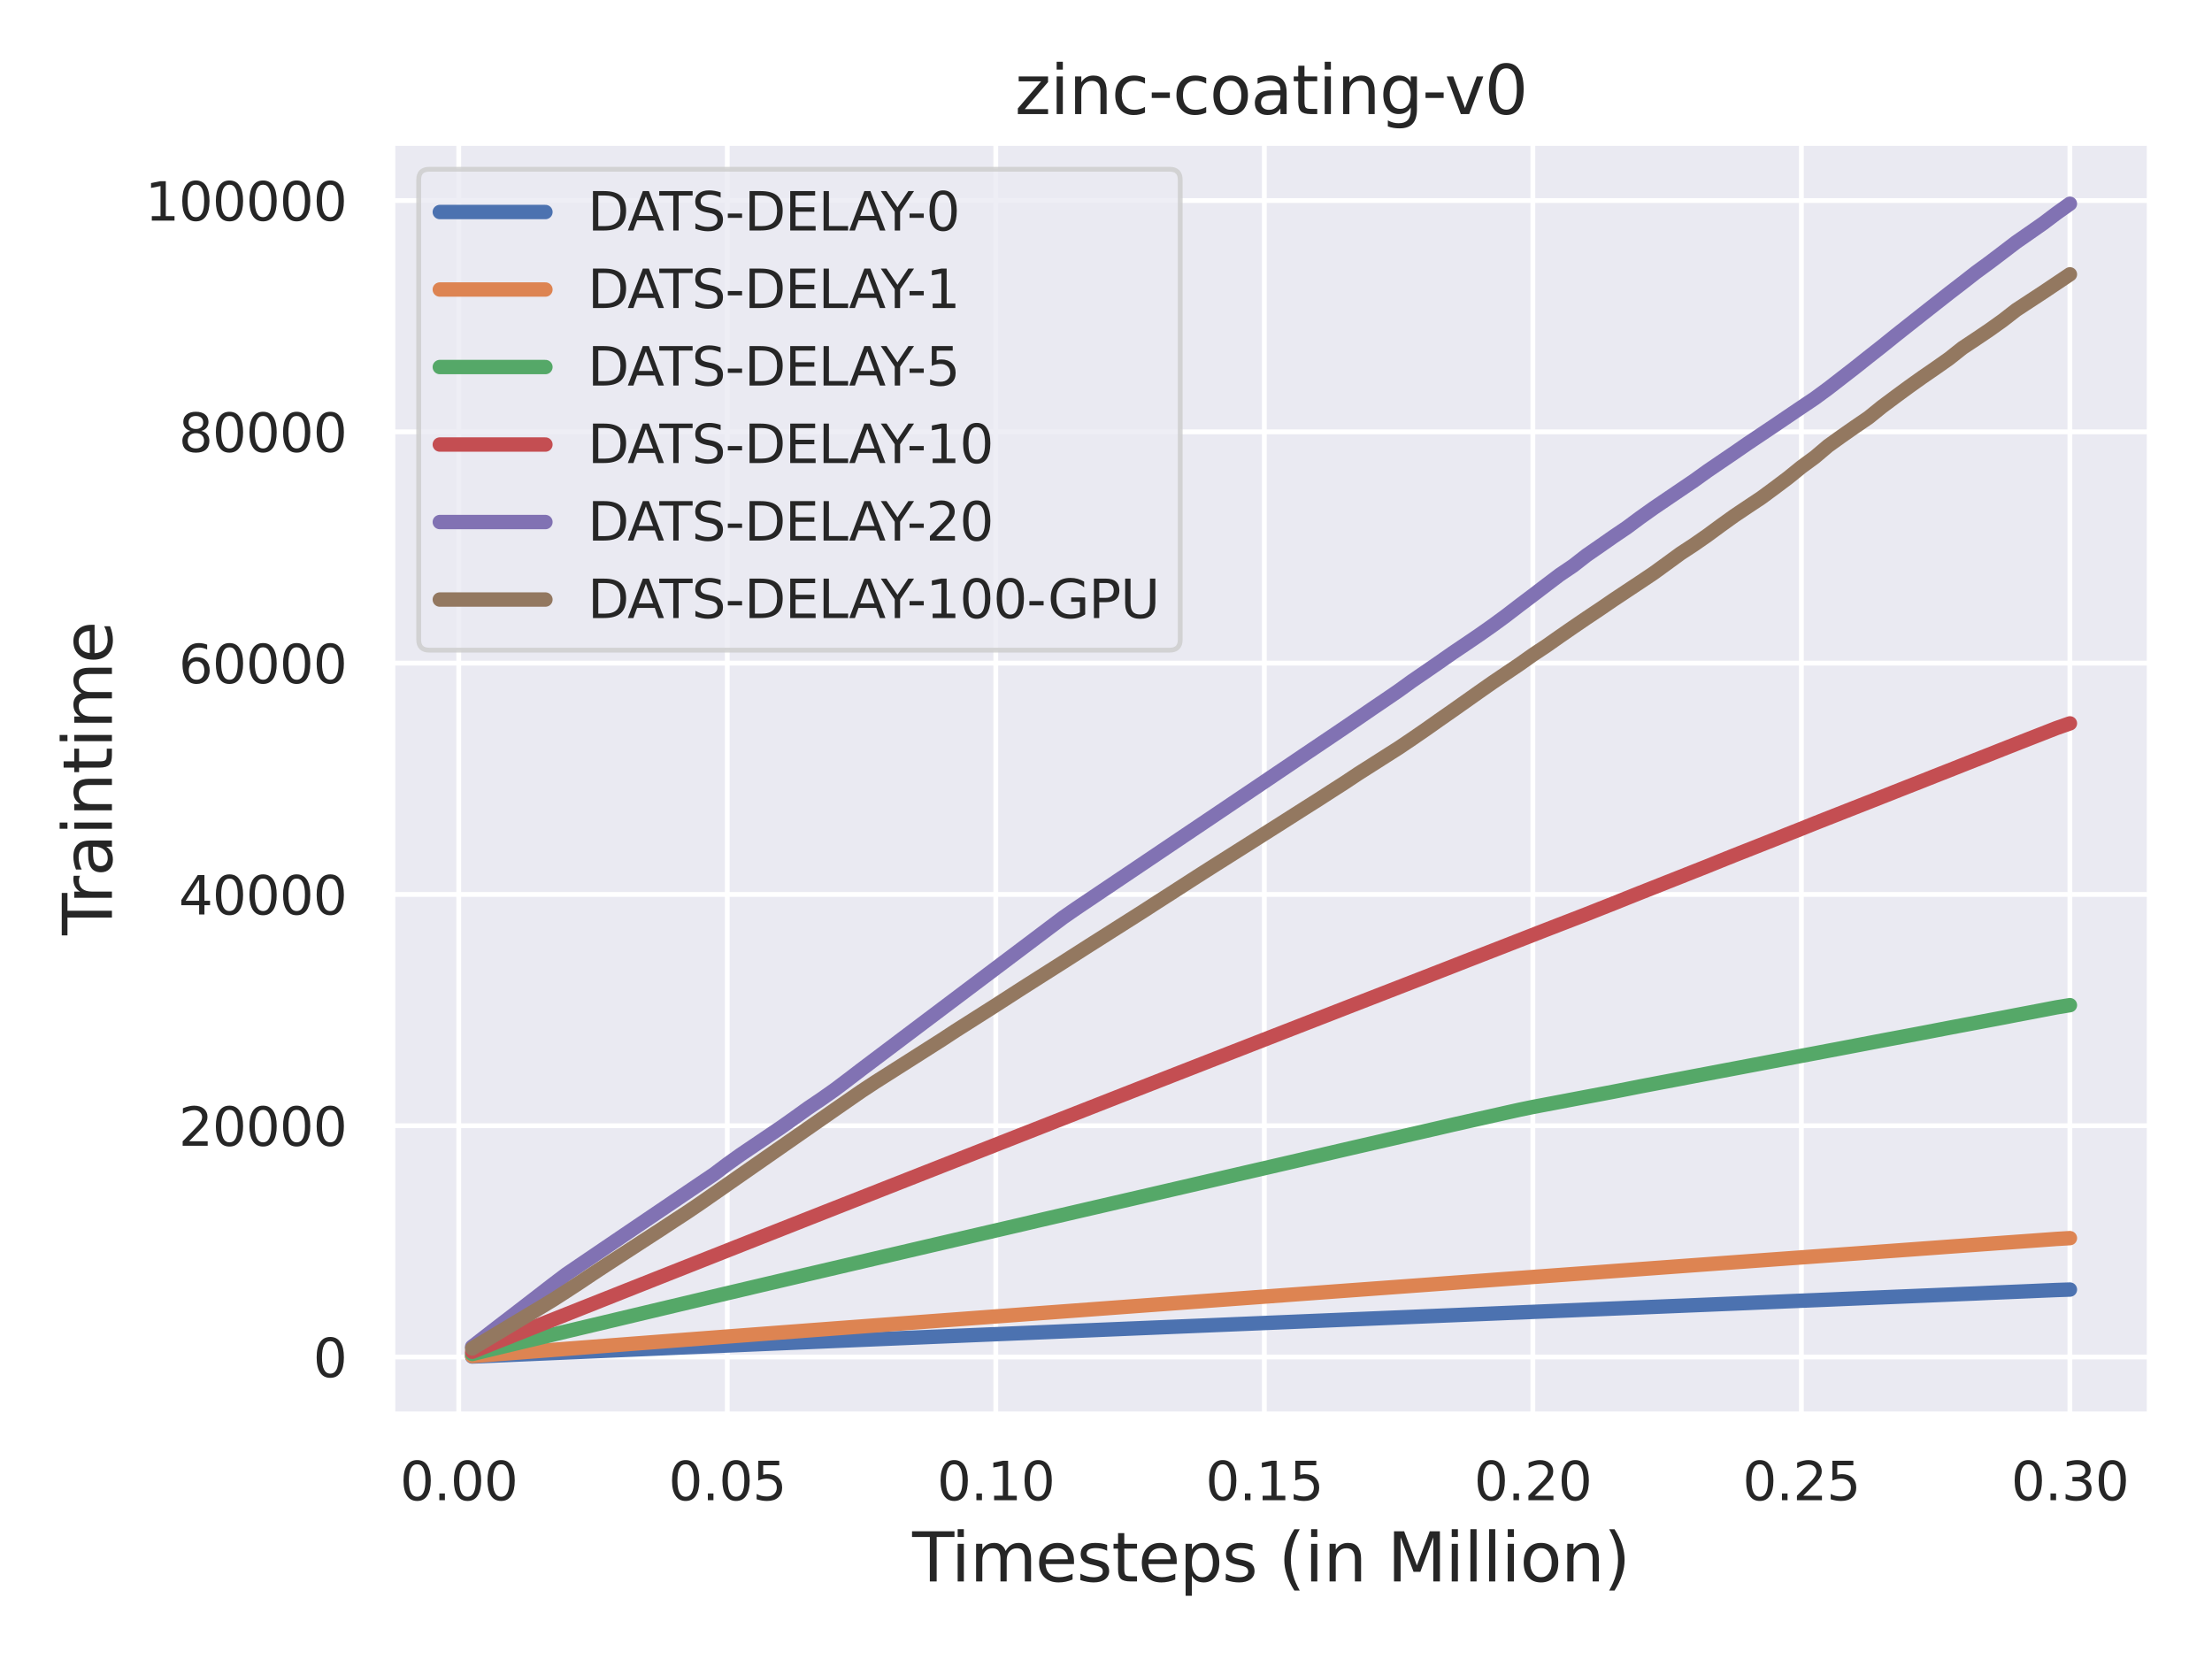 <?xml version="1.0" encoding="utf-8" standalone="no"?>
<!DOCTYPE svg PUBLIC "-//W3C//DTD SVG 1.1//EN"
  "http://www.w3.org/Graphics/SVG/1.1/DTD/svg11.dtd">
<svg xmlns:xlink="http://www.w3.org/1999/xlink" width="460.8pt" height="345.6pt" viewBox="0 0 460.8 345.6" xmlns="http://www.w3.org/2000/svg" version="1.1">
 <defs>
  <style type="text/css">*{stroke-linejoin: round; stroke-linecap: butt}</style>
 </defs>
 <g id="figure_1">
  <g id="patch_1">
   <path d="M 0 345.6 
L 460.8 345.6 
L 460.8 0 
L 0 0 
z
" style="fill: #ffffff"/>
  </g>
  <g id="axes_1">
   <g id="patch_2">
    <path d="M 81.72 294.66 
L 447.84 294.66 
L 447.84 29.76 
L 81.72 29.76 
z
" style="fill: #eaeaf2"/>
   </g>
   <g id="matplotlib.axis_1">
    <g id="xtick_1">
     <g id="line2d_1">
      <path d="M 95.565 294.66 
L 95.565 29.76 
" clip-path="url(#p0b8261d1c6)" style="fill: none; stroke: #ffffff; stroke-linecap: round"/>
     </g>
     <g id="text_1">
      <!-- 0.00 -->
      <g style="fill: #262626" transform="translate(83.319 312.518)scale(0.11 -0.11)">
       <defs>
        <path id="DejaVuSans-30" d="M 2034 4250 
Q 1547 4250 1301 3770 
Q 1056 3291 1056 2328 
Q 1056 1369 1301 889 
Q 1547 409 2034 409 
Q 2525 409 2770 889 
Q 3016 1369 3016 2328 
Q 3016 3291 2770 3770 
Q 2525 4250 2034 4250 
z
M 2034 4750 
Q 2819 4750 3233 4129 
Q 3647 3509 3647 2328 
Q 3647 1150 3233 529 
Q 2819 -91 2034 -91 
Q 1250 -91 836 529 
Q 422 1150 422 2328 
Q 422 3509 836 4129 
Q 1250 4750 2034 4750 
z
" transform="scale(0.016)"/>
        <path id="DejaVuSans-2e" d="M 684 794 
L 1344 794 
L 1344 0 
L 684 0 
L 684 794 
z
" transform="scale(0.016)"/>
       </defs>
       <use xlink:href="#DejaVuSans-30"/>
       <use xlink:href="#DejaVuSans-2e" x="63.623"/>
       <use xlink:href="#DejaVuSans-30" x="95.41"/>
       <use xlink:href="#DejaVuSans-30" x="159.033"/>
      </g>
     </g>
    </g>
    <g id="xtick_2">
     <g id="line2d_2">
      <path d="M 151.504 294.66 
L 151.504 29.76 
" clip-path="url(#p0b8261d1c6)" style="fill: none; stroke: #ffffff; stroke-linecap: round"/>
     </g>
     <g id="text_2">
      <!-- 0.05 -->
      <g style="fill: #262626" transform="translate(139.258 312.518)scale(0.11 -0.11)">
       <defs>
        <path id="DejaVuSans-35" d="M 691 4666 
L 3169 4666 
L 3169 4134 
L 1269 4134 
L 1269 2991 
Q 1406 3038 1543 3061 
Q 1681 3084 1819 3084 
Q 2600 3084 3056 2656 
Q 3513 2228 3513 1497 
Q 3513 744 3044 326 
Q 2575 -91 1722 -91 
Q 1428 -91 1123 -41 
Q 819 9 494 109 
L 494 744 
Q 775 591 1075 516 
Q 1375 441 1709 441 
Q 2250 441 2565 725 
Q 2881 1009 2881 1497 
Q 2881 1984 2565 2268 
Q 2250 2553 1709 2553 
Q 1456 2553 1204 2497 
Q 953 2441 691 2322 
L 691 4666 
z
" transform="scale(0.016)"/>
       </defs>
       <use xlink:href="#DejaVuSans-30"/>
       <use xlink:href="#DejaVuSans-2e" x="63.623"/>
       <use xlink:href="#DejaVuSans-30" x="95.41"/>
       <use xlink:href="#DejaVuSans-35" x="159.033"/>
      </g>
     </g>
    </g>
    <g id="xtick_3">
     <g id="line2d_3">
      <path d="M 207.443 294.66 
L 207.443 29.76 
" clip-path="url(#p0b8261d1c6)" style="fill: none; stroke: #ffffff; stroke-linecap: round"/>
     </g>
     <g id="text_3">
      <!-- 0.10 -->
      <g style="fill: #262626" transform="translate(195.197 312.518)scale(0.11 -0.11)">
       <defs>
        <path id="DejaVuSans-31" d="M 794 531 
L 1825 531 
L 1825 4091 
L 703 3866 
L 703 4441 
L 1819 4666 
L 2450 4666 
L 2450 531 
L 3481 531 
L 3481 0 
L 794 0 
L 794 531 
z
" transform="scale(0.016)"/>
       </defs>
       <use xlink:href="#DejaVuSans-30"/>
       <use xlink:href="#DejaVuSans-2e" x="63.623"/>
       <use xlink:href="#DejaVuSans-31" x="95.41"/>
       <use xlink:href="#DejaVuSans-30" x="159.033"/>
      </g>
     </g>
    </g>
    <g id="xtick_4">
     <g id="line2d_4">
      <path d="M 263.382 294.66 
L 263.382 29.76 
" clip-path="url(#p0b8261d1c6)" style="fill: none; stroke: #ffffff; stroke-linecap: round"/>
     </g>
     <g id="text_4">
      <!-- 0.15 -->
      <g style="fill: #262626" transform="translate(251.135 312.518)scale(0.11 -0.11)">
       <use xlink:href="#DejaVuSans-30"/>
       <use xlink:href="#DejaVuSans-2e" x="63.623"/>
       <use xlink:href="#DejaVuSans-31" x="95.41"/>
       <use xlink:href="#DejaVuSans-35" x="159.033"/>
      </g>
     </g>
    </g>
    <g id="xtick_5">
     <g id="line2d_5">
      <path d="M 319.32 294.66 
L 319.32 29.76 
" clip-path="url(#p0b8261d1c6)" style="fill: none; stroke: #ffffff; stroke-linecap: round"/>
     </g>
     <g id="text_5">
      <!-- 0.20 -->
      <g style="fill: #262626" transform="translate(307.074 312.518)scale(0.11 -0.11)">
       <defs>
        <path id="DejaVuSans-32" d="M 1228 531 
L 3431 531 
L 3431 0 
L 469 0 
L 469 531 
Q 828 903 1448 1529 
Q 2069 2156 2228 2338 
Q 2531 2678 2651 2914 
Q 2772 3150 2772 3378 
Q 2772 3750 2511 3984 
Q 2250 4219 1831 4219 
Q 1534 4219 1204 4116 
Q 875 4013 500 3803 
L 500 4441 
Q 881 4594 1212 4672 
Q 1544 4750 1819 4750 
Q 2544 4750 2975 4387 
Q 3406 4025 3406 3419 
Q 3406 3131 3298 2873 
Q 3191 2616 2906 2266 
Q 2828 2175 2409 1742 
Q 1991 1309 1228 531 
z
" transform="scale(0.016)"/>
       </defs>
       <use xlink:href="#DejaVuSans-30"/>
       <use xlink:href="#DejaVuSans-2e" x="63.623"/>
       <use xlink:href="#DejaVuSans-32" x="95.41"/>
       <use xlink:href="#DejaVuSans-30" x="159.033"/>
      </g>
     </g>
    </g>
    <g id="xtick_6">
     <g id="line2d_6">
      <path d="M 375.259 294.66 
L 375.259 29.76 
" clip-path="url(#p0b8261d1c6)" style="fill: none; stroke: #ffffff; stroke-linecap: round"/>
     </g>
     <g id="text_6">
      <!-- 0.25 -->
      <g style="fill: #262626" transform="translate(363.013 312.518)scale(0.11 -0.11)">
       <use xlink:href="#DejaVuSans-30"/>
       <use xlink:href="#DejaVuSans-2e" x="63.623"/>
       <use xlink:href="#DejaVuSans-32" x="95.41"/>
       <use xlink:href="#DejaVuSans-35" x="159.033"/>
      </g>
     </g>
    </g>
    <g id="xtick_7">
     <g id="line2d_7">
      <path d="M 431.198 294.66 
L 431.198 29.76 
" clip-path="url(#p0b8261d1c6)" style="fill: none; stroke: #ffffff; stroke-linecap: round"/>
     </g>
     <g id="text_7">
      <!-- 0.30 -->
      <g style="fill: #262626" transform="translate(418.952 312.518)scale(0.11 -0.11)">
       <defs>
        <path id="DejaVuSans-33" d="M 2597 2516 
Q 3050 2419 3304 2112 
Q 3559 1806 3559 1356 
Q 3559 666 3084 287 
Q 2609 -91 1734 -91 
Q 1441 -91 1130 -33 
Q 819 25 488 141 
L 488 750 
Q 750 597 1062 519 
Q 1375 441 1716 441 
Q 2309 441 2620 675 
Q 2931 909 2931 1356 
Q 2931 1769 2642 2001 
Q 2353 2234 1838 2234 
L 1294 2234 
L 1294 2753 
L 1863 2753 
Q 2328 2753 2575 2939 
Q 2822 3125 2822 3475 
Q 2822 3834 2567 4026 
Q 2313 4219 1838 4219 
Q 1578 4219 1281 4162 
Q 984 4106 628 3988 
L 628 4550 
Q 988 4650 1302 4700 
Q 1616 4750 1894 4750 
Q 2613 4750 3031 4423 
Q 3450 4097 3450 3541 
Q 3450 3153 3228 2886 
Q 3006 2619 2597 2516 
z
" transform="scale(0.016)"/>
       </defs>
       <use xlink:href="#DejaVuSans-30"/>
       <use xlink:href="#DejaVuSans-2e" x="63.623"/>
       <use xlink:href="#DejaVuSans-33" x="95.41"/>
       <use xlink:href="#DejaVuSans-30" x="159.033"/>
      </g>
     </g>
    </g>
    <g id="text_8">
     <!-- Timesteps (in Million) -->
     <g style="fill: #262626" transform="translate(190.034 329.444)scale(0.14 -0.14)">
      <defs>
       <path id="DejaVuSans-54" d="M -19 4666 
L 3928 4666 
L 3928 4134 
L 2272 4134 
L 2272 0 
L 1638 0 
L 1638 4134 
L -19 4134 
L -19 4666 
z
" transform="scale(0.016)"/>
       <path id="DejaVuSans-69" d="M 603 3500 
L 1178 3500 
L 1178 0 
L 603 0 
L 603 3500 
z
M 603 4863 
L 1178 4863 
L 1178 4134 
L 603 4134 
L 603 4863 
z
" transform="scale(0.016)"/>
       <path id="DejaVuSans-6d" d="M 3328 2828 
Q 3544 3216 3844 3400 
Q 4144 3584 4550 3584 
Q 5097 3584 5394 3201 
Q 5691 2819 5691 2113 
L 5691 0 
L 5113 0 
L 5113 2094 
Q 5113 2597 4934 2840 
Q 4756 3084 4391 3084 
Q 3944 3084 3684 2787 
Q 3425 2491 3425 1978 
L 3425 0 
L 2847 0 
L 2847 2094 
Q 2847 2600 2669 2842 
Q 2491 3084 2119 3084 
Q 1678 3084 1418 2786 
Q 1159 2488 1159 1978 
L 1159 0 
L 581 0 
L 581 3500 
L 1159 3500 
L 1159 2956 
Q 1356 3278 1631 3431 
Q 1906 3584 2284 3584 
Q 2666 3584 2933 3390 
Q 3200 3197 3328 2828 
z
" transform="scale(0.016)"/>
       <path id="DejaVuSans-65" d="M 3597 1894 
L 3597 1613 
L 953 1613 
Q 991 1019 1311 708 
Q 1631 397 2203 397 
Q 2534 397 2845 478 
Q 3156 559 3463 722 
L 3463 178 
Q 3153 47 2828 -22 
Q 2503 -91 2169 -91 
Q 1331 -91 842 396 
Q 353 884 353 1716 
Q 353 2575 817 3079 
Q 1281 3584 2069 3584 
Q 2775 3584 3186 3129 
Q 3597 2675 3597 1894 
z
M 3022 2063 
Q 3016 2534 2758 2815 
Q 2500 3097 2075 3097 
Q 1594 3097 1305 2825 
Q 1016 2553 972 2059 
L 3022 2063 
z
" transform="scale(0.016)"/>
       <path id="DejaVuSans-73" d="M 2834 3397 
L 2834 2853 
Q 2591 2978 2328 3040 
Q 2066 3103 1784 3103 
Q 1356 3103 1142 2972 
Q 928 2841 928 2578 
Q 928 2378 1081 2264 
Q 1234 2150 1697 2047 
L 1894 2003 
Q 2506 1872 2764 1633 
Q 3022 1394 3022 966 
Q 3022 478 2636 193 
Q 2250 -91 1575 -91 
Q 1294 -91 989 -36 
Q 684 19 347 128 
L 347 722 
Q 666 556 975 473 
Q 1284 391 1588 391 
Q 1994 391 2212 530 
Q 2431 669 2431 922 
Q 2431 1156 2273 1281 
Q 2116 1406 1581 1522 
L 1381 1569 
Q 847 1681 609 1914 
Q 372 2147 372 2553 
Q 372 3047 722 3315 
Q 1072 3584 1716 3584 
Q 2034 3584 2315 3537 
Q 2597 3491 2834 3397 
z
" transform="scale(0.016)"/>
       <path id="DejaVuSans-74" d="M 1172 4494 
L 1172 3500 
L 2356 3500 
L 2356 3053 
L 1172 3053 
L 1172 1153 
Q 1172 725 1289 603 
Q 1406 481 1766 481 
L 2356 481 
L 2356 0 
L 1766 0 
Q 1100 0 847 248 
Q 594 497 594 1153 
L 594 3053 
L 172 3053 
L 172 3500 
L 594 3500 
L 594 4494 
L 1172 4494 
z
" transform="scale(0.016)"/>
       <path id="DejaVuSans-70" d="M 1159 525 
L 1159 -1331 
L 581 -1331 
L 581 3500 
L 1159 3500 
L 1159 2969 
Q 1341 3281 1617 3432 
Q 1894 3584 2278 3584 
Q 2916 3584 3314 3078 
Q 3713 2572 3713 1747 
Q 3713 922 3314 415 
Q 2916 -91 2278 -91 
Q 1894 -91 1617 61 
Q 1341 213 1159 525 
z
M 3116 1747 
Q 3116 2381 2855 2742 
Q 2594 3103 2138 3103 
Q 1681 3103 1420 2742 
Q 1159 2381 1159 1747 
Q 1159 1113 1420 752 
Q 1681 391 2138 391 
Q 2594 391 2855 752 
Q 3116 1113 3116 1747 
z
" transform="scale(0.016)"/>
       <path id="DejaVuSans-20" transform="scale(0.016)"/>
       <path id="DejaVuSans-28" d="M 1984 4856 
Q 1566 4138 1362 3434 
Q 1159 2731 1159 2009 
Q 1159 1288 1364 580 
Q 1569 -128 1984 -844 
L 1484 -844 
Q 1016 -109 783 600 
Q 550 1309 550 2009 
Q 550 2706 781 3412 
Q 1013 4119 1484 4856 
L 1984 4856 
z
" transform="scale(0.016)"/>
       <path id="DejaVuSans-6e" d="M 3513 2113 
L 3513 0 
L 2938 0 
L 2938 2094 
Q 2938 2591 2744 2837 
Q 2550 3084 2163 3084 
Q 1697 3084 1428 2787 
Q 1159 2491 1159 1978 
L 1159 0 
L 581 0 
L 581 3500 
L 1159 3500 
L 1159 2956 
Q 1366 3272 1645 3428 
Q 1925 3584 2291 3584 
Q 2894 3584 3203 3211 
Q 3513 2838 3513 2113 
z
" transform="scale(0.016)"/>
       <path id="DejaVuSans-4d" d="M 628 4666 
L 1569 4666 
L 2759 1491 
L 3956 4666 
L 4897 4666 
L 4897 0 
L 4281 0 
L 4281 4097 
L 3078 897 
L 2444 897 
L 1241 4097 
L 1241 0 
L 628 0 
L 628 4666 
z
" transform="scale(0.016)"/>
       <path id="DejaVuSans-6c" d="M 603 4863 
L 1178 4863 
L 1178 0 
L 603 0 
L 603 4863 
z
" transform="scale(0.016)"/>
       <path id="DejaVuSans-6f" d="M 1959 3097 
Q 1497 3097 1228 2736 
Q 959 2375 959 1747 
Q 959 1119 1226 758 
Q 1494 397 1959 397 
Q 2419 397 2687 759 
Q 2956 1122 2956 1747 
Q 2956 2369 2687 2733 
Q 2419 3097 1959 3097 
z
M 1959 3584 
Q 2709 3584 3137 3096 
Q 3566 2609 3566 1747 
Q 3566 888 3137 398 
Q 2709 -91 1959 -91 
Q 1206 -91 779 398 
Q 353 888 353 1747 
Q 353 2609 779 3096 
Q 1206 3584 1959 3584 
z
" transform="scale(0.016)"/>
       <path id="DejaVuSans-29" d="M 513 4856 
L 1013 4856 
Q 1481 4119 1714 3412 
Q 1947 2706 1947 2009 
Q 1947 1309 1714 600 
Q 1481 -109 1013 -844 
L 513 -844 
Q 928 -128 1133 580 
Q 1338 1288 1338 2009 
Q 1338 2731 1133 3434 
Q 928 4138 513 4856 
z
" transform="scale(0.016)"/>
      </defs>
      <use xlink:href="#DejaVuSans-54"/>
      <use xlink:href="#DejaVuSans-69" x="57.959"/>
      <use xlink:href="#DejaVuSans-6d" x="85.742"/>
      <use xlink:href="#DejaVuSans-65" x="183.154"/>
      <use xlink:href="#DejaVuSans-73" x="244.678"/>
      <use xlink:href="#DejaVuSans-74" x="296.777"/>
      <use xlink:href="#DejaVuSans-65" x="335.986"/>
      <use xlink:href="#DejaVuSans-70" x="397.51"/>
      <use xlink:href="#DejaVuSans-73" x="460.986"/>
      <use xlink:href="#DejaVuSans-20" x="513.086"/>
      <use xlink:href="#DejaVuSans-28" x="544.873"/>
      <use xlink:href="#DejaVuSans-69" x="583.887"/>
      <use xlink:href="#DejaVuSans-6e" x="611.67"/>
      <use xlink:href="#DejaVuSans-20" x="675.049"/>
      <use xlink:href="#DejaVuSans-4d" x="706.836"/>
      <use xlink:href="#DejaVuSans-69" x="793.115"/>
      <use xlink:href="#DejaVuSans-6c" x="820.898"/>
      <use xlink:href="#DejaVuSans-6c" x="848.682"/>
      <use xlink:href="#DejaVuSans-69" x="876.465"/>
      <use xlink:href="#DejaVuSans-6f" x="904.248"/>
      <use xlink:href="#DejaVuSans-6e" x="965.43"/>
      <use xlink:href="#DejaVuSans-29" x="1028.809"/>
     </g>
    </g>
   </g>
   <g id="matplotlib.axis_2">
    <g id="ytick_1">
     <g id="line2d_8">
      <path d="M 81.72 282.691 
L 447.84 282.691 
" clip-path="url(#p0b8261d1c6)" style="fill: none; stroke: #ffffff; stroke-linecap: round"/>
     </g>
     <g id="text_9">
      <!-- 0 -->
      <g style="fill: #262626" transform="translate(65.221 286.871)scale(0.11 -0.11)">
       <use xlink:href="#DejaVuSans-30"/>
      </g>
     </g>
    </g>
    <g id="ytick_2">
     <g id="line2d_9">
      <path d="M 81.72 234.508 
L 447.84 234.508 
" clip-path="url(#p0b8261d1c6)" style="fill: none; stroke: #ffffff; stroke-linecap: round"/>
     </g>
     <g id="text_10">
      <!-- 20000 -->
      <g style="fill: #262626" transform="translate(37.226 238.688)scale(0.11 -0.11)">
       <use xlink:href="#DejaVuSans-32"/>
       <use xlink:href="#DejaVuSans-30" x="63.623"/>
       <use xlink:href="#DejaVuSans-30" x="127.246"/>
       <use xlink:href="#DejaVuSans-30" x="190.869"/>
       <use xlink:href="#DejaVuSans-30" x="254.492"/>
      </g>
     </g>
    </g>
    <g id="ytick_3">
     <g id="line2d_10">
      <path d="M 81.72 186.325 
L 447.84 186.325 
" clip-path="url(#p0b8261d1c6)" style="fill: none; stroke: #ffffff; stroke-linecap: round"/>
     </g>
     <g id="text_11">
      <!-- 40000 -->
      <g style="fill: #262626" transform="translate(37.226 190.505)scale(0.11 -0.11)">
       <defs>
        <path id="DejaVuSans-34" d="M 2419 4116 
L 825 1625 
L 2419 1625 
L 2419 4116 
z
M 2253 4666 
L 3047 4666 
L 3047 1625 
L 3713 1625 
L 3713 1100 
L 3047 1100 
L 3047 0 
L 2419 0 
L 2419 1100 
L 313 1100 
L 313 1709 
L 2253 4666 
z
" transform="scale(0.016)"/>
       </defs>
       <use xlink:href="#DejaVuSans-34"/>
       <use xlink:href="#DejaVuSans-30" x="63.623"/>
       <use xlink:href="#DejaVuSans-30" x="127.246"/>
       <use xlink:href="#DejaVuSans-30" x="190.869"/>
       <use xlink:href="#DejaVuSans-30" x="254.492"/>
      </g>
     </g>
    </g>
    <g id="ytick_4">
     <g id="line2d_11">
      <path d="M 81.72 138.142 
L 447.84 138.142 
" clip-path="url(#p0b8261d1c6)" style="fill: none; stroke: #ffffff; stroke-linecap: round"/>
     </g>
     <g id="text_12">
      <!-- 60000 -->
      <g style="fill: #262626" transform="translate(37.226 142.321)scale(0.11 -0.11)">
       <defs>
        <path id="DejaVuSans-36" d="M 2113 2584 
Q 1688 2584 1439 2293 
Q 1191 2003 1191 1497 
Q 1191 994 1439 701 
Q 1688 409 2113 409 
Q 2538 409 2786 701 
Q 3034 994 3034 1497 
Q 3034 2003 2786 2293 
Q 2538 2584 2113 2584 
z
M 3366 4563 
L 3366 3988 
Q 3128 4100 2886 4159 
Q 2644 4219 2406 4219 
Q 1781 4219 1451 3797 
Q 1122 3375 1075 2522 
Q 1259 2794 1537 2939 
Q 1816 3084 2150 3084 
Q 2853 3084 3261 2657 
Q 3669 2231 3669 1497 
Q 3669 778 3244 343 
Q 2819 -91 2113 -91 
Q 1303 -91 875 529 
Q 447 1150 447 2328 
Q 447 3434 972 4092 
Q 1497 4750 2381 4750 
Q 2619 4750 2861 4703 
Q 3103 4656 3366 4563 
z
" transform="scale(0.016)"/>
       </defs>
       <use xlink:href="#DejaVuSans-36"/>
       <use xlink:href="#DejaVuSans-30" x="63.623"/>
       <use xlink:href="#DejaVuSans-30" x="127.246"/>
       <use xlink:href="#DejaVuSans-30" x="190.869"/>
       <use xlink:href="#DejaVuSans-30" x="254.492"/>
      </g>
     </g>
    </g>
    <g id="ytick_5">
     <g id="line2d_12">
      <path d="M 81.72 89.959 
L 447.84 89.959 
" clip-path="url(#p0b8261d1c6)" style="fill: none; stroke: #ffffff; stroke-linecap: round"/>
     </g>
     <g id="text_13">
      <!-- 80000 -->
      <g style="fill: #262626" transform="translate(37.226 94.138)scale(0.11 -0.11)">
       <defs>
        <path id="DejaVuSans-38" d="M 2034 2216 
Q 1584 2216 1326 1975 
Q 1069 1734 1069 1313 
Q 1069 891 1326 650 
Q 1584 409 2034 409 
Q 2484 409 2743 651 
Q 3003 894 3003 1313 
Q 3003 1734 2745 1975 
Q 2488 2216 2034 2216 
z
M 1403 2484 
Q 997 2584 770 2862 
Q 544 3141 544 3541 
Q 544 4100 942 4425 
Q 1341 4750 2034 4750 
Q 2731 4750 3128 4425 
Q 3525 4100 3525 3541 
Q 3525 3141 3298 2862 
Q 3072 2584 2669 2484 
Q 3125 2378 3379 2068 
Q 3634 1759 3634 1313 
Q 3634 634 3220 271 
Q 2806 -91 2034 -91 
Q 1263 -91 848 271 
Q 434 634 434 1313 
Q 434 1759 690 2068 
Q 947 2378 1403 2484 
z
M 1172 3481 
Q 1172 3119 1398 2916 
Q 1625 2713 2034 2713 
Q 2441 2713 2670 2916 
Q 2900 3119 2900 3481 
Q 2900 3844 2670 4047 
Q 2441 4250 2034 4250 
Q 1625 4250 1398 4047 
Q 1172 3844 1172 3481 
z
" transform="scale(0.016)"/>
       </defs>
       <use xlink:href="#DejaVuSans-38"/>
       <use xlink:href="#DejaVuSans-30" x="63.623"/>
       <use xlink:href="#DejaVuSans-30" x="127.246"/>
       <use xlink:href="#DejaVuSans-30" x="190.869"/>
       <use xlink:href="#DejaVuSans-30" x="254.492"/>
      </g>
     </g>
    </g>
    <g id="ytick_6">
     <g id="line2d_13">
      <path d="M 81.72 41.776 
L 447.84 41.776 
" clip-path="url(#p0b8261d1c6)" style="fill: none; stroke: #ffffff; stroke-linecap: round"/>
     </g>
     <g id="text_14">
      <!-- 100000 -->
      <g style="fill: #262626" transform="translate(30.227 45.955)scale(0.11 -0.11)">
       <use xlink:href="#DejaVuSans-31"/>
       <use xlink:href="#DejaVuSans-30" x="63.623"/>
       <use xlink:href="#DejaVuSans-30" x="127.246"/>
       <use xlink:href="#DejaVuSans-30" x="190.869"/>
       <use xlink:href="#DejaVuSans-30" x="254.492"/>
       <use xlink:href="#DejaVuSans-30" x="318.115"/>
      </g>
     </g>
    </g>
    <g id="text_15">
     <!-- Traintime -->
     <g style="fill: #262626" transform="translate(23.316 194.816)rotate(-90)scale(0.14 -0.14)">
      <defs>
       <path id="DejaVuSans-72" d="M 2631 2963 
Q 2534 3019 2420 3045 
Q 2306 3072 2169 3072 
Q 1681 3072 1420 2755 
Q 1159 2438 1159 1844 
L 1159 0 
L 581 0 
L 581 3500 
L 1159 3500 
L 1159 2956 
Q 1341 3275 1631 3429 
Q 1922 3584 2338 3584 
Q 2397 3584 2469 3576 
Q 2541 3569 2628 3553 
L 2631 2963 
z
" transform="scale(0.016)"/>
       <path id="DejaVuSans-61" d="M 2194 1759 
Q 1497 1759 1228 1600 
Q 959 1441 959 1056 
Q 959 750 1161 570 
Q 1363 391 1709 391 
Q 2188 391 2477 730 
Q 2766 1069 2766 1631 
L 2766 1759 
L 2194 1759 
z
M 3341 1997 
L 3341 0 
L 2766 0 
L 2766 531 
Q 2569 213 2275 61 
Q 1981 -91 1556 -91 
Q 1019 -91 701 211 
Q 384 513 384 1019 
Q 384 1609 779 1909 
Q 1175 2209 1959 2209 
L 2766 2209 
L 2766 2266 
Q 2766 2663 2505 2880 
Q 2244 3097 1772 3097 
Q 1472 3097 1187 3025 
Q 903 2953 641 2809 
L 641 3341 
Q 956 3463 1253 3523 
Q 1550 3584 1831 3584 
Q 2591 3584 2966 3190 
Q 3341 2797 3341 1997 
z
" transform="scale(0.016)"/>
      </defs>
      <use xlink:href="#DejaVuSans-54"/>
      <use xlink:href="#DejaVuSans-72" x="46.334"/>
      <use xlink:href="#DejaVuSans-61" x="87.447"/>
      <use xlink:href="#DejaVuSans-69" x="148.727"/>
      <use xlink:href="#DejaVuSans-6e" x="176.51"/>
      <use xlink:href="#DejaVuSans-74" x="239.889"/>
      <use xlink:href="#DejaVuSans-69" x="279.098"/>
      <use xlink:href="#DejaVuSans-6d" x="306.881"/>
      <use xlink:href="#DejaVuSans-65" x="404.293"/>
     </g>
    </g>
   </g>
   <g id="PolyCollection_1">
    <defs>
     <path id="m1eef9e9d07" d="M 98.362 -62.981 
L 98.362 -63.034 
L 101.159 -63.157 
L 103.956 -63.281 
L 106.753 -63.403 
L 109.55 -63.525 
L 112.347 -63.647 
L 115.143 -63.769 
L 117.94 -63.891 
L 120.737 -64.013 
L 123.534 -64.134 
L 126.331 -64.256 
L 129.128 -64.378 
L 131.925 -64.5 
L 134.722 -64.622 
L 137.519 -64.744 
L 140.316 -64.865 
L 143.113 -64.987 
L 145.91 -65.108 
L 148.707 -65.228 
L 151.504 -65.349 
L 154.301 -65.469 
L 157.098 -65.588 
L 159.895 -65.708 
L 162.692 -65.827 
L 165.488 -65.946 
L 168.285 -66.065 
L 171.082 -66.183 
L 173.879 -66.302 
L 176.676 -66.42 
L 179.473 -66.539 
L 182.27 -66.658 
L 185.067 -66.776 
L 187.864 -66.895 
L 190.661 -67.013 
L 193.458 -67.131 
L 196.255 -67.249 
L 199.052 -67.367 
L 201.849 -67.485 
L 204.646 -67.602 
L 207.443 -67.72 
L 210.24 -67.837 
L 213.037 -67.954 
L 215.833 -68.072 
L 218.63 -68.189 
L 221.427 -68.306 
L 224.224 -68.423 
L 227.021 -68.54 
L 229.818 -68.658 
L 232.615 -68.775 
L 235.412 -68.892 
L 238.209 -69.01 
L 241.006 -69.127 
L 243.803 -69.244 
L 246.6 -69.361 
L 249.397 -69.478 
L 252.194 -69.595 
L 254.991 -69.712 
L 257.788 -69.829 
L 260.585 -69.946 
L 263.382 -70.063 
L 266.178 -70.18 
L 268.975 -70.297 
L 271.772 -70.415 
L 274.569 -70.532 
L 277.366 -70.648 
L 280.163 -70.765 
L 282.96 -70.881 
L 285.757 -70.997 
L 288.554 -71.113 
L 291.351 -71.229 
L 294.148 -71.345 
L 296.945 -71.46 
L 299.742 -71.575 
L 302.539 -71.69 
L 305.336 -71.805 
L 308.133 -71.92 
L 310.93 -72.035 
L 313.727 -72.15 
L 316.523 -72.264 
L 319.32 -72.379 
L 322.117 -72.493 
L 324.914 -72.607 
L 327.711 -72.721 
L 330.508 -72.836 
L 333.305 -72.953 
L 336.102 -73.072 
L 338.899 -73.189 
L 341.696 -73.306 
L 344.493 -73.422 
L 347.29 -73.539 
L 350.087 -73.664 
L 352.884 -73.781 
L 355.681 -73.898 
L 358.478 -74.015 
L 361.275 -74.132 
L 364.072 -74.249 
L 366.868 -74.371 
L 369.665 -74.487 
L 372.462 -74.623 
L 375.259 -74.739 
L 378.056 -74.855 
L 380.853 -74.971 
L 383.65 -75.103 
L 386.447 -75.219 
L 389.244 -75.334 
L 392.041 -75.449 
L 394.838 -75.569 
L 397.635 -75.685 
L 400.432 -75.8 
L 403.229 -75.915 
L 406.026 -76.031 
L 408.823 -76.146 
L 411.62 -76.261 
L 414.417 -76.389 
L 417.213 -76.512 
L 420.01 -76.627 
L 422.807 -76.742 
L 425.604 -76.86 
L 428.401 -76.983 
L 431.198 -77.065 
L 431.198 -76.816 
L 431.198 -76.816 
L 428.401 -76.698 
L 425.604 -76.584 
L 422.807 -76.468 
L 420.01 -76.354 
L 417.213 -76.24 
L 414.417 -76.127 
L 411.62 -76.013 
L 408.823 -75.899 
L 406.026 -75.781 
L 403.229 -75.667 
L 400.432 -75.548 
L 397.635 -75.425 
L 394.838 -75.308 
L 392.041 -75.195 
L 389.244 -75.081 
L 386.447 -74.968 
L 383.65 -74.854 
L 380.853 -74.741 
L 378.056 -74.626 
L 375.259 -74.512 
L 372.462 -74.399 
L 369.665 -74.275 
L 366.868 -74.162 
L 364.072 -74.044 
L 361.275 -73.928 
L 358.478 -73.815 
L 355.681 -73.702 
L 352.884 -73.588 
L 350.087 -73.475 
L 347.29 -73.362 
L 344.493 -73.249 
L 341.696 -73.135 
L 338.899 -73.022 
L 336.102 -72.908 
L 333.305 -72.795 
L 330.508 -72.682 
L 327.711 -72.568 
L 324.914 -72.454 
L 322.117 -72.34 
L 319.32 -72.226 
L 316.523 -72.111 
L 313.727 -71.997 
L 310.93 -71.882 
L 308.133 -71.767 
L 305.336 -71.652 
L 302.539 -71.537 
L 299.742 -71.422 
L 296.945 -71.307 
L 294.148 -71.191 
L 291.351 -71.076 
L 288.554 -70.961 
L 285.757 -70.845 
L 282.96 -70.729 
L 280.163 -70.613 
L 277.366 -70.497 
L 274.569 -70.38 
L 271.772 -70.263 
L 268.975 -70.146 
L 266.178 -70.029 
L 263.382 -69.912 
L 260.585 -69.795 
L 257.788 -69.678 
L 254.991 -69.561 
L 252.194 -69.444 
L 249.397 -69.328 
L 246.6 -69.212 
L 243.803 -69.095 
L 241.006 -68.979 
L 238.209 -68.863 
L 235.412 -68.747 
L 232.615 -68.632 
L 229.818 -68.516 
L 227.021 -68.4 
L 224.224 -68.285 
L 221.427 -68.17 
L 218.63 -68.055 
L 215.833 -67.939 
L 213.037 -67.824 
L 210.24 -67.709 
L 207.443 -67.593 
L 204.646 -67.478 
L 201.849 -67.362 
L 199.052 -67.246 
L 196.255 -67.131 
L 193.458 -67.015 
L 190.661 -66.9 
L 187.864 -66.784 
L 185.067 -66.669 
L 182.27 -66.553 
L 179.473 -66.436 
L 176.676 -66.32 
L 173.879 -66.203 
L 171.082 -66.086 
L 168.285 -65.968 
L 165.488 -65.85 
L 162.692 -65.732 
L 159.895 -65.613 
L 157.098 -65.493 
L 154.301 -65.374 
L 151.504 -65.255 
L 148.707 -65.135 
L 145.91 -65.015 
L 143.113 -64.895 
L 140.316 -64.774 
L 137.519 -64.653 
L 134.722 -64.532 
L 131.925 -64.41 
L 129.128 -64.289 
L 126.331 -64.167 
L 123.534 -64.045 
L 120.737 -63.923 
L 117.94 -63.802 
L 115.143 -63.679 
L 112.347 -63.558 
L 109.55 -63.435 
L 106.753 -63.312 
L 103.956 -63.189 
L 101.159 -63.076 
L 98.362 -62.981 
z
" style="stroke: #ffffff; stroke-opacity: 0.5"/>
    </defs>
    <g clip-path="url(#p0b8261d1c6)">
     <use xlink:href="#m1eef9e9d07" x="0" y="345.6" style="fill: #4c72b0; fill-opacity: 0.5; stroke: #ffffff; stroke-opacity: 0.5"/>
    </g>
   </g>
   <g id="PolyCollection_2">
    <defs>
     <path id="m9dc1eb7fa7" d="M 98.362 -63.038 
L 98.362 -63.131 
L 101.159 -63.35 
L 103.956 -63.568 
L 106.753 -63.786 
L 109.55 -64.003 
L 112.347 -64.22 
L 115.143 -64.437 
L 117.94 -64.654 
L 120.737 -64.87 
L 123.534 -65.085 
L 126.331 -65.3 
L 129.128 -65.515 
L 131.925 -65.729 
L 134.722 -65.942 
L 137.519 -66.155 
L 140.316 -66.368 
L 143.113 -66.581 
L 145.91 -66.792 
L 148.707 -67.004 
L 151.504 -67.214 
L 154.301 -67.425 
L 157.098 -67.634 
L 159.895 -67.844 
L 162.692 -68.053 
L 165.488 -68.262 
L 168.285 -68.471 
L 171.082 -68.679 
L 173.879 -68.888 
L 176.676 -69.096 
L 179.473 -69.305 
L 182.27 -69.513 
L 185.067 -69.723 
L 187.864 -69.932 
L 190.661 -70.142 
L 193.458 -70.351 
L 196.255 -70.559 
L 199.052 -70.768 
L 201.849 -70.976 
L 204.646 -71.185 
L 207.443 -71.393 
L 210.24 -71.602 
L 213.037 -71.81 
L 215.833 -72.018 
L 218.63 -72.225 
L 221.427 -72.432 
L 224.224 -72.64 
L 227.021 -72.847 
L 229.818 -73.055 
L 232.615 -73.262 
L 235.412 -73.469 
L 238.209 -73.676 
L 241.006 -73.883 
L 243.803 -74.09 
L 246.6 -74.297 
L 249.397 -74.504 
L 252.194 -74.711 
L 254.991 -74.919 
L 257.788 -75.126 
L 260.585 -75.333 
L 263.382 -75.54 
L 266.178 -75.747 
L 268.975 -75.954 
L 271.772 -76.161 
L 274.569 -76.368 
L 277.366 -76.575 
L 280.163 -76.782 
L 282.96 -76.989 
L 285.757 -77.196 
L 288.554 -77.403 
L 291.351 -77.61 
L 294.148 -77.817 
L 296.945 -78.025 
L 299.742 -78.232 
L 302.539 -78.439 
L 305.336 -78.646 
L 308.133 -78.854 
L 310.93 -79.061 
L 313.727 -79.267 
L 316.523 -79.474 
L 319.32 -79.681 
L 322.117 -79.887 
L 324.914 -80.093 
L 327.711 -80.299 
L 330.508 -80.505 
L 333.305 -80.711 
L 336.102 -80.918 
L 338.899 -81.123 
L 341.696 -81.339 
L 344.493 -81.548 
L 347.29 -81.764 
L 350.087 -81.968 
L 352.884 -82.173 
L 355.681 -82.378 
L 358.478 -82.582 
L 361.275 -82.787 
L 364.072 -82.991 
L 366.868 -83.195 
L 369.665 -83.403 
L 372.462 -83.608 
L 375.259 -83.811 
L 378.056 -84.016 
L 380.853 -84.22 
L 383.65 -84.424 
L 386.447 -84.631 
L 389.244 -84.835 
L 392.041 -85.039 
L 394.838 -85.243 
L 397.635 -85.451 
L 400.432 -85.655 
L 403.229 -85.858 
L 406.026 -86.061 
L 408.823 -86.264 
L 411.62 -86.467 
L 414.417 -86.67 
L 417.213 -86.873 
L 420.01 -87.075 
L 422.807 -87.277 
L 425.604 -87.48 
L 428.401 -87.683 
L 431.198 -87.838 
L 431.198 -87.484 
L 431.198 -87.484 
L 428.401 -87.285 
L 425.604 -87.087 
L 422.807 -86.879 
L 420.01 -86.68 
L 417.213 -86.48 
L 414.417 -86.28 
L 411.62 -86.081 
L 408.823 -85.881 
L 406.026 -85.682 
L 403.229 -85.475 
L 400.432 -85.272 
L 397.635 -85.073 
L 394.838 -84.874 
L 392.041 -84.676 
L 389.244 -84.475 
L 386.447 -84.275 
L 383.65 -84.075 
L 380.853 -83.875 
L 378.056 -83.675 
L 375.259 -83.474 
L 372.462 -83.271 
L 369.665 -83.07 
L 366.868 -82.87 
L 364.072 -82.67 
L 361.275 -82.47 
L 358.478 -82.27 
L 355.681 -82.066 
L 352.884 -81.86 
L 350.087 -81.659 
L 347.29 -81.458 
L 344.493 -81.257 
L 341.696 -81.056 
L 338.899 -80.855 
L 336.102 -80.654 
L 333.305 -80.453 
L 330.508 -80.252 
L 327.711 -80.051 
L 324.914 -79.85 
L 322.117 -79.65 
L 319.32 -79.449 
L 316.523 -79.248 
L 313.727 -79.046 
L 310.93 -78.845 
L 308.133 -78.644 
L 305.336 -78.442 
L 302.539 -78.241 
L 299.742 -78.039 
L 296.945 -77.833 
L 294.148 -77.632 
L 291.351 -77.43 
L 288.554 -77.228 
L 285.757 -77.026 
L 282.96 -76.824 
L 280.163 -76.622 
L 277.366 -76.42 
L 274.569 -76.217 
L 271.772 -76.015 
L 268.975 -75.812 
L 266.178 -75.609 
L 263.382 -75.406 
L 260.585 -75.203 
L 257.788 -74.999 
L 254.991 -74.796 
L 252.194 -74.592 
L 249.397 -74.388 
L 246.6 -74.184 
L 243.803 -73.979 
L 241.006 -73.775 
L 238.209 -73.57 
L 235.412 -73.365 
L 232.615 -73.16 
L 229.818 -72.955 
L 227.021 -72.749 
L 224.224 -72.543 
L 221.427 -72.337 
L 218.63 -72.13 
L 215.833 -71.923 
L 213.037 -71.716 
L 210.24 -71.508 
L 207.443 -71.3 
L 204.646 -71.091 
L 201.849 -70.883 
L 199.052 -70.674 
L 196.255 -70.465 
L 193.458 -70.257 
L 190.661 -70.048 
L 187.864 -69.84 
L 185.067 -69.63 
L 182.27 -69.421 
L 179.473 -69.211 
L 176.676 -69.002 
L 173.879 -68.793 
L 171.082 -68.583 
L 168.285 -68.373 
L 165.488 -68.162 
L 162.692 -67.952 
L 159.895 -67.741 
L 157.098 -67.53 
L 154.301 -67.319 
L 151.504 -67.107 
L 148.707 -66.895 
L 145.91 -66.682 
L 143.113 -66.469 
L 140.316 -66.255 
L 137.519 -66.04 
L 134.722 -65.826 
L 131.925 -65.611 
L 129.128 -65.395 
L 126.331 -65.18 
L 123.534 -64.965 
L 120.737 -64.748 
L 117.94 -64.532 
L 115.143 -64.316 
L 112.347 -64.099 
L 109.55 -63.881 
L 106.753 -63.663 
L 103.956 -63.445 
L 101.159 -63.226 
L 98.362 -63.038 
z
" style="stroke: #ffffff; stroke-opacity: 0.5"/>
    </defs>
    <g clip-path="url(#p0b8261d1c6)">
     <use xlink:href="#m9dc1eb7fa7" x="0" y="345.6" style="fill: #dd8452; fill-opacity: 0.5; stroke: #ffffff; stroke-opacity: 0.5"/>
    </g>
   </g>
   <g id="PolyCollection_3">
    <defs>
     <path id="mb6d3c8bab8" d="M 98.362 -63.451 
L 98.362 -63.592 
L 101.159 -64.265 
L 103.956 -64.937 
L 106.753 -65.608 
L 109.55 -66.278 
L 112.347 -66.948 
L 115.143 -67.614 
L 117.94 -68.28 
L 120.737 -68.946 
L 123.534 -69.609 
L 126.331 -70.273 
L 129.128 -70.938 
L 131.925 -71.603 
L 134.722 -72.267 
L 137.519 -72.933 
L 140.316 -73.597 
L 143.113 -74.257 
L 145.91 -74.919 
L 148.707 -75.579 
L 151.504 -76.239 
L 154.301 -76.896 
L 157.098 -77.556 
L 159.895 -78.217 
L 162.692 -78.875 
L 165.488 -79.535 
L 168.285 -80.195 
L 171.082 -80.854 
L 173.879 -81.511 
L 176.676 -82.167 
L 179.473 -82.823 
L 182.27 -83.479 
L 185.067 -84.134 
L 187.864 -84.789 
L 190.661 -85.446 
L 193.458 -86.1 
L 196.255 -86.755 
L 199.052 -87.41 
L 201.849 -88.063 
L 204.646 -88.718 
L 207.443 -89.372 
L 210.24 -90.025 
L 213.037 -90.678 
L 215.833 -91.374 
L 218.63 -92.026 
L 221.427 -92.677 
L 224.224 -93.328 
L 227.021 -93.979 
L 229.818 -94.629 
L 232.615 -95.281 
L 235.412 -95.933 
L 238.209 -96.584 
L 241.006 -97.236 
L 243.803 -97.888 
L 246.6 -98.539 
L 249.397 -99.194 
L 252.194 -99.847 
L 254.991 -100.499 
L 257.788 -101.154 
L 260.585 -101.804 
L 263.382 -102.457 
L 266.178 -103.11 
L 268.975 -103.761 
L 271.772 -104.414 
L 274.569 -105.069 
L 277.366 -105.723 
L 280.163 -106.377 
L 282.96 -107.025 
L 285.757 -107.672 
L 288.554 -108.32 
L 291.351 -108.966 
L 294.148 -109.612 
L 296.945 -110.256 
L 299.742 -110.9 
L 302.539 -111.542 
L 305.336 -112.177 
L 308.133 -112.81 
L 310.93 -113.445 
L 313.727 -114.074 
L 316.523 -114.7 
L 319.32 -115.271 
L 322.117 -115.804 
L 324.914 -116.336 
L 327.711 -116.868 
L 330.508 -117.399 
L 333.305 -117.93 
L 336.102 -118.462 
L 338.899 -119.028 
L 341.696 -119.574 
L 344.493 -120.129 
L 347.29 -120.66 
L 350.087 -121.191 
L 352.884 -121.72 
L 355.681 -122.249 
L 358.478 -122.826 
L 361.275 -123.359 
L 364.072 -123.91 
L 366.868 -124.446 
L 369.665 -124.992 
L 372.462 -125.521 
L 375.259 -126.049 
L 378.056 -126.583 
L 380.853 -127.111 
L 383.65 -127.638 
L 386.447 -128.204 
L 389.244 -128.732 
L 392.041 -129.259 
L 394.838 -129.785 
L 397.635 -130.312 
L 400.432 -130.863 
L 403.229 -131.444 
L 406.026 -131.998 
L 408.823 -132.527 
L 411.62 -133.056 
L 414.417 -133.587 
L 417.213 -134.116 
L 420.01 -134.655 
L 422.807 -135.186 
L 425.604 -135.717 
L 428.401 -136.302 
L 431.198 -136.704 
L 431.198 -135.774 
L 431.198 -135.774 
L 428.401 -135.254 
L 425.604 -134.732 
L 422.807 -134.188 
L 420.01 -133.665 
L 417.213 -133.142 
L 414.417 -132.617 
L 411.62 -132.096 
L 408.823 -131.57 
L 406.026 -131.048 
L 403.229 -130.522 
L 400.432 -130.002 
L 397.635 -129.477 
L 394.838 -128.958 
L 392.041 -128.438 
L 389.244 -127.872 
L 386.447 -127.337 
L 383.65 -126.806 
L 380.853 -126.278 
L 378.056 -125.753 
L 375.259 -125.228 
L 372.462 -124.695 
L 369.665 -124.175 
L 366.868 -123.639 
L 364.072 -123.118 
L 361.275 -122.599 
L 358.478 -122.07 
L 355.681 -121.551 
L 352.884 -121.031 
L 350.087 -120.45 
L 347.29 -119.92 
L 344.493 -119.4 
L 341.696 -118.879 
L 338.899 -118.301 
L 336.102 -117.78 
L 333.305 -117.255 
L 330.508 -116.734 
L 327.711 -116.212 
L 324.914 -115.668 
L 322.117 -115.141 
L 319.32 -114.618 
L 316.523 -114.022 
L 313.727 -113.405 
L 310.93 -112.766 
L 308.133 -112.144 
L 305.336 -111.522 
L 302.539 -110.896 
L 299.742 -110.234 
L 296.945 -109.589 
L 294.148 -108.931 
L 291.351 -108.299 
L 288.554 -107.663 
L 285.757 -107.029 
L 282.96 -106.396 
L 280.163 -105.756 
L 277.366 -105.116 
L 274.569 -104.469 
L 271.772 -103.826 
L 268.975 -103.189 
L 266.178 -102.552 
L 263.382 -101.915 
L 260.585 -101.28 
L 257.788 -100.641 
L 254.991 -100.002 
L 252.194 -99.363 
L 249.397 -98.723 
L 246.6 -98.082 
L 243.803 -97.443 
L 241.006 -96.804 
L 238.209 -96.165 
L 235.412 -95.527 
L 232.615 -94.887 
L 229.818 -94.247 
L 227.021 -93.608 
L 224.224 -92.967 
L 221.427 -92.319 
L 218.63 -91.679 
L 215.833 -91.038 
L 213.037 -90.396 
L 210.24 -89.754 
L 207.443 -89.111 
L 204.646 -88.468 
L 201.849 -87.825 
L 199.052 -87.181 
L 196.255 -86.535 
L 193.458 -85.89 
L 190.661 -85.242 
L 187.864 -84.594 
L 185.067 -83.947 
L 182.27 -83.299 
L 179.473 -82.649 
L 176.676 -82.001 
L 173.879 -81.351 
L 171.082 -80.7 
L 168.285 -80.046 
L 165.488 -79.392 
L 162.692 -78.737 
L 159.895 -78.082 
L 157.098 -77.425 
L 154.301 -76.766 
L 151.504 -76.109 
L 148.707 -75.449 
L 145.91 -74.788 
L 143.113 -74.126 
L 140.316 -73.462 
L 137.519 -72.798 
L 134.722 -72.133 
L 131.925 -71.469 
L 129.128 -70.803 
L 126.331 -70.138 
L 123.534 -69.474 
L 120.737 -68.809 
L 117.94 -68.143 
L 115.143 -67.477 
L 112.347 -66.808 
L 109.55 -66.138 
L 106.753 -65.467 
L 103.956 -64.796 
L 101.159 -64.124 
L 98.362 -63.451 
z
" style="stroke: #ffffff; stroke-opacity: 0.5"/>
    </defs>
    <g clip-path="url(#p0b8261d1c6)">
     <use xlink:href="#mb6d3c8bab8" x="0" y="345.6" style="fill: #55a868; fill-opacity: 0.5; stroke: #ffffff; stroke-opacity: 0.5"/>
    </g>
   </g>
   <g id="PolyCollection_4">
    <defs>
     <path id="m8bfdfd3ade" d="M 98.362 -63.911 
L 98.362 -64.043 
L 101.159 -65.157 
L 103.956 -66.273 
L 106.753 -67.385 
L 109.55 -68.499 
L 112.347 -69.612 
L 115.143 -70.725 
L 117.94 -71.839 
L 120.737 -72.953 
L 123.534 -74.066 
L 126.331 -75.179 
L 129.128 -76.291 
L 131.925 -77.403 
L 134.722 -78.514 
L 137.519 -79.623 
L 140.316 -80.733 
L 143.113 -81.842 
L 145.91 -82.952 
L 148.707 -84.061 
L 151.504 -85.168 
L 154.301 -86.276 
L 157.098 -87.384 
L 159.895 -88.491 
L 162.692 -89.598 
L 165.488 -90.703 
L 168.285 -91.81 
L 171.082 -92.915 
L 173.879 -94.021 
L 176.676 -95.125 
L 179.473 -96.229 
L 182.27 -97.332 
L 185.067 -98.438 
L 187.864 -99.541 
L 190.661 -100.645 
L 193.458 -101.749 
L 196.255 -102.853 
L 199.052 -103.956 
L 201.849 -105.06 
L 204.646 -106.162 
L 207.443 -107.266 
L 210.24 -108.367 
L 213.037 -109.47 
L 215.833 -110.573 
L 218.63 -111.676 
L 221.427 -112.78 
L 224.224 -113.883 
L 227.021 -114.985 
L 229.818 -116.087 
L 232.615 -117.189 
L 235.412 -118.294 
L 238.209 -119.393 
L 241.006 -120.493 
L 243.803 -121.592 
L 246.6 -122.691 
L 249.397 -123.79 
L 252.194 -124.888 
L 254.991 -125.985 
L 257.788 -127.083 
L 260.585 -128.18 
L 263.382 -129.276 
L 266.178 -130.371 
L 268.975 -131.467 
L 271.772 -132.565 
L 274.569 -133.661 
L 277.366 -134.756 
L 280.163 -135.851 
L 282.96 -136.946 
L 285.757 -138.04 
L 288.554 -139.135 
L 291.351 -140.227 
L 294.148 -141.321 
L 296.945 -142.417 
L 299.742 -143.513 
L 302.539 -144.608 
L 305.336 -145.7 
L 308.133 -146.793 
L 310.93 -147.912 
L 313.727 -149.032 
L 316.523 -150.161 
L 319.32 -151.303 
L 322.117 -152.419 
L 324.914 -153.508 
L 327.711 -154.59 
L 330.508 -155.673 
L 333.305 -156.825 
L 336.102 -157.937 
L 338.899 -159.077 
L 341.696 -160.18 
L 344.493 -161.282 
L 347.29 -162.422 
L 350.087 -163.525 
L 352.884 -164.628 
L 355.681 -165.765 
L 358.478 -166.865 
L 361.275 -167.968 
L 364.072 -169.069 
L 366.868 -170.172 
L 369.665 -171.276 
L 372.462 -172.471 
L 375.259 -173.584 
L 378.056 -174.714 
L 380.853 -175.813 
L 383.65 -176.913 
L 386.447 -178.039 
L 389.244 -179.138 
L 392.041 -180.238 
L 394.838 -181.34 
L 397.635 -182.443 
L 400.432 -183.547 
L 403.229 -184.649 
L 406.026 -185.753 
L 408.823 -186.858 
L 411.62 -187.963 
L 414.417 -189.068 
L 417.213 -190.178 
L 420.01 -191.282 
L 422.807 -192.384 
L 425.604 -193.488 
L 428.401 -194.592 
L 431.198 -195.498 
L 431.198 -194.137 
L 431.198 -194.137 
L 428.401 -193.055 
L 425.604 -191.974 
L 422.807 -190.9 
L 420.01 -189.826 
L 417.213 -188.734 
L 414.417 -187.65 
L 411.62 -186.573 
L 408.823 -185.48 
L 406.026 -184.403 
L 403.229 -183.321 
L 400.432 -182.163 
L 397.635 -181.078 
L 394.838 -179.992 
L 392.041 -178.903 
L 389.244 -177.819 
L 386.447 -176.737 
L 383.65 -175.654 
L 380.853 -174.56 
L 378.056 -173.443 
L 375.259 -172.259 
L 372.462 -171.163 
L 369.665 -170.071 
L 366.868 -168.984 
L 364.072 -167.896 
L 361.275 -166.803 
L 358.478 -165.617 
L 355.681 -164.374 
L 352.884 -163.294 
L 350.087 -162.209 
L 347.29 -161.125 
L 344.493 -160.043 
L 341.696 -158.92 
L 338.899 -157.818 
L 336.102 -156.734 
L 333.305 -155.648 
L 330.508 -154.561 
L 327.711 -153.487 
L 324.914 -152.419 
L 322.117 -151.351 
L 319.32 -150.249 
L 316.523 -149.18 
L 313.727 -148.091 
L 310.93 -147.025 
L 308.133 -145.954 
L 305.336 -144.887 
L 302.539 -143.75 
L 299.742 -142.676 
L 296.945 -141.592 
L 294.148 -140.503 
L 291.351 -139.429 
L 288.554 -138.358 
L 285.757 -137.285 
L 282.96 -136.213 
L 280.163 -135.139 
L 277.366 -134.066 
L 274.569 -132.992 
L 271.772 -131.915 
L 268.975 -130.838 
L 266.178 -129.762 
L 263.382 -128.685 
L 260.585 -127.606 
L 257.788 -126.525 
L 254.991 -125.445 
L 252.194 -124.364 
L 249.397 -123.282 
L 246.6 -122.199 
L 243.803 -121.114 
L 241.006 -120.026 
L 238.209 -118.941 
L 235.412 -117.855 
L 232.615 -116.763 
L 229.818 -115.674 
L 227.021 -114.586 
L 224.224 -113.496 
L 221.427 -112.405 
L 218.63 -111.313 
L 215.833 -110.221 
L 213.037 -109.129 
L 210.24 -108.037 
L 207.443 -106.944 
L 204.646 -105.85 
L 201.849 -104.757 
L 199.052 -103.662 
L 196.255 -102.567 
L 193.458 -101.471 
L 190.661 -100.376 
L 187.864 -99.28 
L 185.067 -98.184 
L 182.27 -97.085 
L 179.473 -95.989 
L 176.676 -94.892 
L 173.879 -93.794 
L 171.082 -92.695 
L 168.285 -91.597 
L 165.488 -90.496 
L 162.692 -89.398 
L 159.895 -88.297 
L 157.098 -87.196 
L 154.301 -86.096 
L 151.504 -84.995 
L 148.707 -83.894 
L 145.91 -82.793 
L 143.113 -81.691 
L 140.316 -80.589 
L 137.519 -79.486 
L 134.722 -78.384 
L 131.925 -77.276 
L 129.128 -76.165 
L 126.331 -75.053 
L 123.534 -73.94 
L 120.737 -72.828 
L 117.94 -71.715 
L 115.143 -70.601 
L 112.347 -69.487 
L 109.55 -68.372 
L 106.753 -67.258 
L 103.956 -66.144 
L 101.159 -65.028 
L 98.362 -63.911 
z
" style="stroke: #ffffff; stroke-opacity: 0.5"/>
    </defs>
    <g clip-path="url(#p0b8261d1c6)">
     <use xlink:href="#m8bfdfd3ade" x="0" y="345.6" style="fill: #c44e52; fill-opacity: 0.5; stroke: #ffffff; stroke-opacity: 0.5"/>
    </g>
   </g>
   <g id="PolyCollection_5">
    <defs>
     <path id="ma22d545d43" d="M 98.362 -64.981 
L 98.362 -65.112 
L 101.159 -67.289 
L 103.956 -69.449 
L 106.753 -71.596 
L 109.55 -73.756 
L 112.347 -75.923 
L 115.143 -78.087 
L 117.94 -80.181 
L 120.737 -82.085 
L 123.534 -83.986 
L 126.331 -85.887 
L 129.128 -87.784 
L 131.925 -89.685 
L 134.722 -91.581 
L 137.519 -93.475 
L 140.316 -95.371 
L 143.113 -97.266 
L 145.91 -99.161 
L 148.707 -101.053 
L 151.504 -103.191 
L 154.301 -105.154 
L 157.098 -107.046 
L 159.895 -108.937 
L 162.692 -110.828 
L 165.488 -112.839 
L 168.285 -114.821 
L 171.082 -116.71 
L 173.879 -118.712 
L 176.676 -120.82 
L 179.473 -122.958 
L 182.27 -125.064 
L 185.067 -127.171 
L 187.864 -129.278 
L 190.661 -131.386 
L 193.458 -133.488 
L 196.255 -135.591 
L 199.052 -137.695 
L 201.849 -139.799 
L 204.646 -141.904 
L 207.443 -144.006 
L 210.24 -146.109 
L 213.037 -148.211 
L 215.833 -150.311 
L 218.63 -152.412 
L 221.427 -154.522 
L 224.224 -156.469 
L 227.021 -158.355 
L 229.818 -160.241 
L 232.615 -162.126 
L 235.412 -164.013 
L 238.209 -165.902 
L 241.006 -167.792 
L 243.803 -169.682 
L 246.6 -171.579 
L 249.397 -173.468 
L 252.194 -175.36 
L 254.991 -177.251 
L 257.788 -179.142 
L 260.585 -181.029 
L 263.382 -182.917 
L 266.178 -184.862 
L 268.975 -186.757 
L 271.772 -188.69 
L 274.569 -190.587 
L 277.366 -192.481 
L 280.163 -194.362 
L 282.96 -196.274 
L 285.757 -198.194 
L 288.554 -200.083 
L 291.351 -201.968 
L 294.148 -203.974 
L 296.945 -205.936 
L 299.742 -207.861 
L 302.539 -209.816 
L 305.336 -211.708 
L 308.133 -213.613 
L 310.93 -215.675 
L 313.727 -217.745 
L 316.523 -219.906 
L 319.32 -222.027 
L 322.117 -224.161 
L 324.914 -226.292 
L 327.711 -228.179 
L 330.508 -230.402 
L 333.305 -232.332 
L 336.102 -234.241 
L 338.899 -236.134 
L 341.696 -238.234 
L 344.493 -240.248 
L 347.29 -242.165 
L 350.087 -244.113 
L 352.884 -246.036 
L 355.681 -248.032 
L 358.478 -249.945 
L 361.275 -251.878 
L 364.072 -253.825 
L 366.868 -255.707 
L 369.665 -257.581 
L 372.462 -259.462 
L 375.259 -261.348 
L 378.056 -263.23 
L 380.853 -265.304 
L 383.65 -267.486 
L 386.447 -269.664 
L 389.244 -271.884 
L 392.041 -274.09 
L 394.838 -276.298 
L 397.635 -278.508 
L 400.432 -280.719 
L 403.229 -282.929 
L 406.026 -285.129 
L 408.823 -287.293 
L 411.62 -289.46 
L 414.417 -291.489 
L 417.213 -293.639 
L 420.01 -295.786 
L 422.807 -297.706 
L 425.604 -299.709 
L 428.401 -301.822 
L 431.198 -303.799 
L 431.198 -301.868 
L 431.198 -301.868 
L 428.401 -299.796 
L 425.604 -297.729 
L 422.807 -295.881 
L 420.01 -293.892 
L 417.213 -291.79 
L 414.417 -289.774 
L 411.62 -287.704 
L 408.823 -285.569 
L 406.026 -283.44 
L 403.229 -281.258 
L 400.432 -279.088 
L 397.635 -276.899 
L 394.838 -274.7 
L 392.041 -272.24 
L 389.244 -270.062 
L 386.447 -267.818 
L 383.65 -265.678 
L 380.853 -263.545 
L 378.056 -261.612 
L 375.259 -259.751 
L 372.462 -257.891 
L 369.665 -256.031 
L 366.868 -254.168 
L 364.072 -252.308 
L 361.275 -250.439 
L 358.478 -248.546 
L 355.681 -246.585 
L 352.884 -244.655 
L 350.087 -242.763 
L 347.29 -240.893 
L 344.493 -238.984 
L 341.696 -236.937 
L 338.899 -234.955 
L 336.102 -233.086 
L 333.305 -231.174 
L 330.508 -229.218 
L 327.711 -227.209 
L 324.914 -225.333 
L 322.117 -223.225 
L 319.32 -221.119 
L 316.523 -219.019 
L 313.727 -216.912 
L 310.93 -214.928 
L 308.133 -213.038 
L 305.336 -211.13 
L 302.539 -209.245 
L 299.742 -207.258 
L 296.945 -205.345 
L 294.148 -203.454 
L 291.351 -201.463 
L 288.554 -199.571 
L 285.757 -197.694 
L 282.96 -195.782 
L 280.163 -193.905 
L 277.366 -192.032 
L 274.569 -190.157 
L 271.772 -188.282 
L 268.975 -186.399 
L 266.178 -184.513 
L 263.382 -182.636 
L 260.585 -180.754 
L 257.788 -178.872 
L 254.991 -176.961 
L 252.194 -175.083 
L 249.397 -173.206 
L 246.6 -171.325 
L 243.803 -169.446 
L 241.006 -167.566 
L 238.209 -165.685 
L 235.412 -163.804 
L 232.615 -161.925 
L 229.818 -160.046 
L 227.021 -158.166 
L 224.224 -156.287 
L 221.427 -154.328 
L 218.63 -152.227 
L 215.833 -150.121 
L 213.037 -148.018 
L 210.24 -145.913 
L 207.443 -143.809 
L 204.646 -141.706 
L 201.849 -139.603 
L 199.052 -137.5 
L 196.255 -135.394 
L 193.458 -133.291 
L 190.661 -131.187 
L 187.864 -129.08 
L 185.067 -126.972 
L 182.27 -124.866 
L 179.473 -122.761 
L 176.676 -120.622 
L 173.879 -118.517 
L 171.082 -116.571 
L 168.285 -114.684 
L 165.488 -112.649 
L 162.692 -110.696 
L 159.895 -108.805 
L 157.098 -106.918 
L 154.301 -105.029 
L 151.504 -103.008 
L 148.707 -100.93 
L 145.91 -99.043 
L 143.113 -97.152 
L 140.316 -95.259 
L 137.519 -93.365 
L 134.722 -91.473 
L 131.925 -89.577 
L 129.128 -87.678 
L 126.331 -85.783 
L 123.534 -83.883 
L 120.737 -81.985 
L 117.94 -80.082 
L 115.143 -77.936 
L 112.347 -75.775 
L 109.55 -73.613 
L 106.753 -71.457 
L 103.956 -69.315 
L 101.159 -67.152 
L 98.362 -64.981 
z
" style="stroke: #ffffff; stroke-opacity: 0.5"/>
    </defs>
    <g clip-path="url(#p0b8261d1c6)">
     <use xlink:href="#ma22d545d43" x="0" y="345.6" style="fill: #8172b3; fill-opacity: 0.5; stroke: #ffffff; stroke-opacity: 0.5"/>
    </g>
   </g>
   <g id="PolyCollection_6">
    <defs>
     <path id="mb1c336655e" d="M 98.362 -64.698 
L 98.362 -64.698 
L 101.159 -66.375 
L 103.956 -68.052 
L 106.753 -69.729 
L 109.55 -71.406 
L 112.347 -73.083 
L 115.143 -74.774 
L 117.94 -76.572 
L 120.737 -78.4 
L 123.534 -80.278 
L 126.331 -82.113 
L 129.128 -83.932 
L 131.925 -85.75 
L 134.722 -87.566 
L 137.519 -89.379 
L 140.316 -91.222 
L 143.113 -93.045 
L 145.91 -94.939 
L 148.707 -96.888 
L 151.504 -98.836 
L 154.301 -100.785 
L 157.098 -102.733 
L 159.895 -104.681 
L 162.692 -106.629 
L 165.488 -108.576 
L 168.285 -110.525 
L 171.082 -112.472 
L 173.879 -114.421 
L 176.676 -116.361 
L 179.473 -118.301 
L 182.27 -120.141 
L 185.067 -121.919 
L 187.864 -123.695 
L 190.661 -125.473 
L 193.458 -127.253 
L 196.255 -129.032 
L 199.052 -130.87 
L 201.849 -132.646 
L 204.646 -134.423 
L 207.443 -136.2 
L 210.24 -138.006 
L 213.037 -139.81 
L 215.833 -141.585 
L 218.63 -143.362 
L 221.427 -145.136 
L 224.224 -146.928 
L 227.021 -148.716 
L 229.818 -150.488 
L 232.615 -152.266 
L 235.412 -154.038 
L 238.209 -155.813 
L 241.006 -157.627 
L 243.803 -159.415 
L 246.6 -161.221 
L 249.397 -163.023 
L 252.194 -164.805 
L 254.991 -166.575 
L 257.788 -168.343 
L 260.585 -170.111 
L 263.382 -171.888 
L 266.178 -173.658 
L 268.975 -175.436 
L 271.772 -177.218 
L 274.569 -178.988 
L 277.366 -180.793 
L 280.163 -182.585 
L 282.96 -184.449 
L 285.757 -186.226 
L 288.554 -188.008 
L 291.351 -189.785 
L 294.148 -191.67 
L 296.945 -193.596 
L 299.742 -195.57 
L 302.539 -197.521 
L 305.336 -199.494 
L 308.133 -201.473 
L 310.93 -203.431 
L 313.727 -205.321 
L 316.523 -207.208 
L 319.32 -209.189 
L 322.117 -211.045 
L 324.914 -213.012 
L 327.711 -214.945 
L 330.508 -216.851 
L 333.305 -218.719 
L 336.102 -220.632 
L 338.899 -222.49 
L 341.696 -224.345 
L 344.493 -226.219 
L 347.29 -228.252 
L 350.087 -230.296 
L 352.884 -232.13 
L 355.681 -234.075 
L 358.478 -236.137 
L 361.275 -238.144 
L 364.072 -240.025 
L 366.868 -241.88 
L 369.665 -243.94 
L 372.462 -246.044 
L 375.259 -248.31 
L 378.056 -250.366 
L 380.853 -252.735 
L 383.65 -254.742 
L 386.447 -256.695 
L 389.244 -258.605 
L 392.041 -260.866 
L 394.838 -262.953 
L 397.635 -265.008 
L 400.432 -267.002 
L 403.229 -268.927 
L 406.026 -270.897 
L 408.823 -273.116 
L 411.62 -274.972 
L 414.417 -276.86 
L 417.213 -278.855 
L 420.01 -281.03 
L 422.807 -282.865 
L 425.604 -284.696 
L 428.401 -286.574 
L 431.198 -288.45 
L 431.198 -288.45 
L 431.198 -288.45 
L 428.401 -286.574 
L 425.604 -284.696 
L 422.807 -282.865 
L 420.01 -281.03 
L 417.213 -278.855 
L 414.417 -276.86 
L 411.62 -274.972 
L 408.823 -273.116 
L 406.026 -270.897 
L 403.229 -268.927 
L 400.432 -267.002 
L 397.635 -265.008 
L 394.838 -262.953 
L 392.041 -260.866 
L 389.244 -258.605 
L 386.447 -256.695 
L 383.65 -254.742 
L 380.853 -252.735 
L 378.056 -250.366 
L 375.259 -248.31 
L 372.462 -246.044 
L 369.665 -243.94 
L 366.868 -241.88 
L 364.072 -240.025 
L 361.275 -238.144 
L 358.478 -236.137 
L 355.681 -234.075 
L 352.884 -232.13 
L 350.087 -230.296 
L 347.29 -228.252 
L 344.493 -226.219 
L 341.696 -224.345 
L 338.899 -222.49 
L 336.102 -220.632 
L 333.305 -218.719 
L 330.508 -216.851 
L 327.711 -214.945 
L 324.914 -213.012 
L 322.117 -211.045 
L 319.32 -209.189 
L 316.523 -207.208 
L 313.727 -205.321 
L 310.93 -203.431 
L 308.133 -201.473 
L 305.336 -199.494 
L 302.539 -197.521 
L 299.742 -195.57 
L 296.945 -193.596 
L 294.148 -191.67 
L 291.351 -189.785 
L 288.554 -188.008 
L 285.757 -186.226 
L 282.96 -184.449 
L 280.163 -182.585 
L 277.366 -180.793 
L 274.569 -178.988 
L 271.772 -177.218 
L 268.975 -175.436 
L 266.178 -173.658 
L 263.382 -171.888 
L 260.585 -170.111 
L 257.788 -168.343 
L 254.991 -166.575 
L 252.194 -164.805 
L 249.397 -163.023 
L 246.6 -161.221 
L 243.803 -159.415 
L 241.006 -157.627 
L 238.209 -155.813 
L 235.412 -154.038 
L 232.615 -152.266 
L 229.818 -150.488 
L 227.021 -148.716 
L 224.224 -146.928 
L 221.427 -145.136 
L 218.63 -143.362 
L 215.833 -141.585 
L 213.037 -139.81 
L 210.24 -138.006 
L 207.443 -136.2 
L 204.646 -134.423 
L 201.849 -132.646 
L 199.052 -130.87 
L 196.255 -129.032 
L 193.458 -127.253 
L 190.661 -125.473 
L 187.864 -123.695 
L 185.067 -121.919 
L 182.27 -120.141 
L 179.473 -118.301 
L 176.676 -116.361 
L 173.879 -114.421 
L 171.082 -112.472 
L 168.285 -110.525 
L 165.488 -108.576 
L 162.692 -106.629 
L 159.895 -104.681 
L 157.098 -102.733 
L 154.301 -100.785 
L 151.504 -98.836 
L 148.707 -96.888 
L 145.91 -94.939 
L 143.113 -93.045 
L 140.316 -91.222 
L 137.519 -89.379 
L 134.722 -87.566 
L 131.925 -85.75 
L 129.128 -83.932 
L 126.331 -82.113 
L 123.534 -80.278 
L 120.737 -78.4 
L 117.94 -76.572 
L 115.143 -74.774 
L 112.347 -73.083 
L 109.55 -71.406 
L 106.753 -69.729 
L 103.956 -68.052 
L 101.159 -66.375 
L 98.362 -64.698 
z
" style="stroke: #ffffff; stroke-opacity: 0.5"/>
    </defs>
    <g clip-path="url(#p0b8261d1c6)">
     <use xlink:href="#mb1c336655e" x="0" y="345.6" style="fill: #937860; fill-opacity: 0.5; stroke: #ffffff; stroke-opacity: 0.5"/>
    </g>
   </g>
   <g id="line2d_14">
    <path d="M 98.362 282.589 
L 101.159 282.475 
L 103.956 282.353 
L 106.753 282.23 
L 109.55 282.108 
L 112.347 281.986 
L 115.143 281.864 
L 117.94 281.742 
L 120.737 281.62 
L 123.534 281.499 
L 126.331 281.378 
L 129.128 281.257 
L 131.925 281.136 
L 134.722 281.016 
L 137.519 280.895 
L 140.316 280.775 
L 143.113 280.655 
L 145.91 280.535 
L 148.707 280.415 
L 151.504 280.295 
L 154.301 280.176 
L 157.098 280.056 
L 159.895 279.938 
L 162.692 279.819 
L 165.488 279.7 
L 168.285 279.582 
L 171.082 279.463 
L 173.879 279.345 
L 176.676 279.227 
L 179.473 279.109 
L 182.27 278.992 
L 185.067 278.874 
L 187.864 278.756 
L 190.661 278.639 
L 193.458 278.522 
L 196.255 278.404 
L 199.052 278.287 
L 201.849 278.17 
L 204.646 278.053 
L 207.443 277.936 
L 210.24 277.819 
L 213.037 277.703 
L 215.833 277.586 
L 218.63 277.47 
L 221.427 277.353 
L 224.224 277.237 
L 227.021 277.121 
L 229.818 277.004 
L 232.615 276.888 
L 235.412 276.771 
L 238.209 276.655 
L 241.006 276.539 
L 243.803 276.422 
L 246.6 276.306 
L 249.397 276.19 
L 252.194 276.073 
L 254.991 275.957 
L 257.788 275.84 
L 260.585 275.724 
L 263.382 275.607 
L 266.178 275.491 
L 268.975 275.375 
L 271.772 275.258 
L 274.569 275.142 
L 277.366 275.025 
L 280.163 274.909 
L 282.96 274.793 
L 285.757 274.677 
L 288.554 274.561 
L 291.351 274.446 
L 294.148 274.33 
L 296.945 274.213 
L 299.742 274.097 
L 302.539 273.982 
L 305.336 273.866 
L 308.133 273.75 
L 310.93 273.635 
L 313.727 273.519 
L 316.523 273.404 
L 319.32 273.288 
L 322.117 273.173 
L 324.914 273.057 
L 327.711 272.942 
L 330.508 272.824 
L 333.305 272.709 
L 336.102 272.593 
L 338.899 272.477 
L 341.696 272.362 
L 344.493 272.247 
L 347.29 272.132 
L 350.087 272.016 
L 352.884 271.901 
L 355.681 271.786 
L 358.478 271.67 
L 361.275 271.554 
L 364.072 271.438 
L 366.868 271.313 
L 369.665 271.199 
L 372.462 271.078 
L 375.259 270.963 
L 378.056 270.848 
L 380.853 270.733 
L 383.65 270.612 
L 386.447 270.497 
L 389.244 270.379 
L 392.041 270.262 
L 394.838 270.146 
L 397.635 270.031 
L 400.432 269.915 
L 403.229 269.799 
L 406.026 269.684 
L 408.823 269.563 
L 411.62 269.449 
L 414.417 269.321 
L 417.213 269.205 
L 420.01 269.09 
L 422.807 268.973 
L 425.604 268.85 
L 428.401 268.734 
L 431.198 268.64 
" clip-path="url(#p0b8261d1c6)" style="fill: none; stroke: #4c72b0; stroke-width: 3; stroke-linecap: round"/>
   </g>
   <g id="line2d_15">
    <path d="M 98.362 282.504 
L 101.159 282.292 
L 103.956 282.074 
L 106.753 281.857 
L 109.55 281.64 
L 112.347 281.423 
L 115.143 281.207 
L 117.94 280.99 
L 120.737 280.775 
L 123.534 280.559 
L 126.331 280.345 
L 129.128 280.13 
L 131.925 279.916 
L 134.722 279.702 
L 137.519 279.488 
L 140.316 279.275 
L 143.113 279.061 
L 145.91 278.849 
L 148.707 278.637 
L 151.504 278.425 
L 154.301 278.214 
L 157.098 278.003 
L 159.895 277.792 
L 162.692 277.581 
L 165.488 277.371 
L 168.285 277.16 
L 171.082 276.951 
L 173.879 276.741 
L 176.676 276.532 
L 179.473 276.323 
L 182.27 276.113 
L 185.067 275.904 
L 187.864 275.695 
L 190.661 275.487 
L 193.458 275.278 
L 196.255 275.07 
L 199.052 274.862 
L 201.849 274.654 
L 204.646 274.445 
L 207.443 274.237 
L 210.24 274.029 
L 213.037 273.822 
L 215.833 273.614 
L 218.63 273.407 
L 221.427 273.201 
L 224.224 272.994 
L 227.021 272.787 
L 229.818 272.581 
L 232.615 272.374 
L 235.412 272.168 
L 238.209 271.962 
L 241.006 271.756 
L 243.803 271.551 
L 246.6 271.345 
L 249.397 271.139 
L 252.194 270.934 
L 254.991 270.728 
L 257.788 270.523 
L 260.585 270.317 
L 263.382 270.112 
L 266.178 269.907 
L 268.975 269.702 
L 271.772 269.497 
L 274.569 269.292 
L 277.366 269.087 
L 280.163 268.883 
L 282.96 268.678 
L 285.757 268.473 
L 288.554 268.269 
L 291.351 268.064 
L 294.148 267.86 
L 296.945 267.655 
L 299.742 267.449 
L 302.539 267.245 
L 305.336 267.041 
L 308.133 266.836 
L 310.93 266.631 
L 313.727 266.426 
L 316.523 266.222 
L 319.32 266.018 
L 322.117 265.813 
L 324.914 265.609 
L 327.711 265.404 
L 330.508 265.201 
L 333.305 264.998 
L 336.102 264.79 
L 338.899 264.587 
L 341.696 264.381 
L 344.493 264.177 
L 347.29 263.972 
L 350.087 263.768 
L 352.884 263.565 
L 355.681 263.361 
L 358.478 263.155 
L 361.275 262.953 
L 364.072 262.751 
L 366.868 262.549 
L 369.665 262.346 
L 372.462 262.144 
L 375.259 261.941 
L 378.056 261.739 
L 380.853 261.537 
L 383.65 261.335 
L 386.447 261.133 
L 389.244 260.931 
L 392.041 260.726 
L 394.838 260.524 
L 397.635 260.321 
L 400.432 260.116 
L 403.229 259.913 
L 406.026 259.706 
L 408.823 259.505 
L 411.62 259.302 
L 414.417 259.101 
L 417.213 258.9 
L 420.01 258.699 
L 422.807 258.498 
L 425.604 258.295 
L 428.401 258.091 
L 431.198 257.925 
" clip-path="url(#p0b8261d1c6)" style="fill: none; stroke: #dd8452; stroke-width: 3; stroke-linecap: round"/>
   </g>
   <g id="line2d_16">
    <path d="M 98.362 282.057 
L 101.159 281.384 
L 103.956 280.712 
L 106.753 280.04 
L 109.55 279.37 
L 112.347 278.7 
L 115.143 278.033 
L 117.94 277.366 
L 120.737 276.701 
L 123.534 276.036 
L 126.331 275.372 
L 129.128 274.707 
L 131.925 274.041 
L 134.722 273.377 
L 137.519 272.711 
L 140.316 272.046 
L 143.113 271.383 
L 145.91 270.72 
L 148.707 270.059 
L 151.504 269.398 
L 154.301 268.739 
L 157.098 268.08 
L 159.895 267.421 
L 162.692 266.765 
L 165.488 266.109 
L 168.285 265.452 
L 171.082 264.796 
L 173.879 264.142 
L 176.676 263.49 
L 179.473 262.837 
L 182.27 262.184 
L 185.067 261.532 
L 187.864 260.881 
L 190.661 260.229 
L 193.458 259.577 
L 196.255 258.927 
L 199.052 258.276 
L 201.849 257.627 
L 204.646 256.977 
L 207.443 256.328 
L 210.24 255.68 
L 213.037 255.031 
L 215.833 254.369 
L 218.63 253.721 
L 221.427 253.074 
L 224.224 252.425 
L 227.021 251.777 
L 229.818 251.131 
L 232.615 250.484 
L 235.412 249.837 
L 238.209 249.19 
L 241.006 248.544 
L 243.803 247.896 
L 246.6 247.25 
L 249.397 246.6 
L 252.194 245.952 
L 254.991 245.301 
L 257.788 244.652 
L 260.585 244.006 
L 263.382 243.36 
L 266.178 242.713 
L 268.975 242.067 
L 271.772 241.42 
L 274.569 240.77 
L 277.366 240.121 
L 280.163 239.469 
L 282.96 238.825 
L 285.757 238.183 
L 288.554 237.541 
L 291.351 236.9 
L 294.148 236.259 
L 296.945 235.616 
L 299.742 234.974 
L 302.539 234.324 
L 305.336 233.692 
L 308.133 233.063 
L 310.93 232.433 
L 313.727 231.804 
L 316.523 231.181 
L 319.32 230.603 
L 322.117 230.075 
L 324.914 229.546 
L 327.711 229.012 
L 330.508 228.482 
L 333.305 227.954 
L 336.102 227.425 
L 338.899 226.875 
L 341.696 226.318 
L 344.493 225.786 
L 347.29 225.258 
L 350.087 224.728 
L 352.884 224.19 
L 355.681 223.664 
L 358.478 223.129 
L 361.275 222.601 
L 364.072 222.071 
L 366.868 221.543 
L 369.665 221.011 
L 372.462 220.484 
L 375.259 219.954 
L 378.056 219.426 
L 380.853 218.894 
L 383.65 218.365 
L 386.447 217.83 
L 389.244 217.299 
L 392.041 216.762 
L 394.838 216.239 
L 397.635 215.715 
L 400.432 215.186 
L 403.229 214.648 
L 406.026 214.109 
L 408.823 213.58 
L 411.62 213.055 
L 414.417 212.525 
L 417.213 212 
L 420.01 211.453 
L 422.807 210.926 
L 425.604 210.389 
L 428.401 209.851 
L 431.198 209.394 
" clip-path="url(#p0b8261d1c6)" style="fill: none; stroke: #55a868; stroke-width: 3; stroke-linecap: round"/>
   </g>
   <g id="line2d_17">
    <path d="M 98.362 281.601 
L 101.159 280.486 
L 103.956 279.371 
L 106.753 278.259 
L 109.55 277.146 
L 112.347 276.032 
L 115.143 274.92 
L 117.94 273.807 
L 120.737 272.695 
L 123.534 271.584 
L 126.331 270.473 
L 129.128 269.362 
L 131.925 268.252 
L 134.722 267.144 
L 137.519 266.036 
L 140.316 264.929 
L 143.113 263.823 
L 145.91 262.716 
L 148.707 261.61 
L 151.504 260.504 
L 154.301 259.399 
L 157.098 258.294 
L 159.895 257.189 
L 162.692 256.085 
L 165.488 254.982 
L 168.285 253.878 
L 171.082 252.776 
L 173.879 251.673 
L 176.676 250.572 
L 179.473 249.471 
L 182.27 248.37 
L 185.067 247.268 
L 187.864 246.168 
L 190.661 245.067 
L 193.458 243.967 
L 196.255 242.867 
L 199.052 241.767 
L 201.849 240.667 
L 204.646 239.568 
L 207.443 238.469 
L 210.24 237.37 
L 213.037 236.273 
L 215.833 235.174 
L 218.63 234.075 
L 221.427 232.976 
L 224.224 231.878 
L 227.021 230.781 
L 229.818 229.684 
L 232.615 228.587 
L 235.412 227.488 
L 238.209 226.394 
L 241.006 225.3 
L 243.803 224.206 
L 246.6 223.113 
L 249.397 222.021 
L 252.194 220.924 
L 254.991 219.833 
L 257.788 218.742 
L 260.585 217.65 
L 263.382 216.561 
L 266.178 215.471 
L 268.975 214.381 
L 271.772 213.292 
L 274.569 212.204 
L 277.366 211.117 
L 280.163 210.025 
L 282.96 208.938 
L 285.757 207.852 
L 288.554 206.764 
L 291.351 205.677 
L 294.148 204.591 
L 296.945 203.502 
L 299.742 202.408 
L 302.539 201.32 
L 305.336 200.221 
L 308.133 199.132 
L 310.93 198.044 
L 313.727 196.954 
L 316.523 195.859 
L 319.32 194.768 
L 322.117 193.675 
L 324.914 192.59 
L 327.711 191.511 
L 330.508 190.429 
L 333.305 189.317 
L 336.102 188.215 
L 338.899 187.086 
L 341.696 185.973 
L 344.493 184.867 
L 347.29 183.758 
L 350.087 182.655 
L 352.884 181.544 
L 355.681 180.44 
L 358.478 179.303 
L 361.275 178.18 
L 364.072 177.076 
L 366.868 175.971 
L 369.665 174.866 
L 372.462 173.746 
L 375.259 172.64 
L 378.056 171.513 
L 380.853 170.41 
L 383.65 169.31 
L 386.447 168.209 
L 389.244 167.112 
L 392.041 166.006 
L 394.838 164.9 
L 397.635 163.797 
L 400.432 162.699 
L 403.229 161.586 
L 406.026 160.487 
L 408.823 159.377 
L 411.62 158.274 
L 414.417 157.175 
L 417.213 156.064 
L 420.01 154.963 
L 422.807 153.863 
L 425.604 152.77 
L 428.401 151.673 
L 431.198 150.694 
" clip-path="url(#p0b8261d1c6)" style="fill: none; stroke: #c44e52; stroke-width: 3; stroke-linecap: round"/>
   </g>
   <g id="line2d_18">
    <path d="M 98.362 280.536 
L 101.159 278.365 
L 103.956 276.205 
L 106.753 274.063 
L 109.55 271.909 
L 112.347 269.747 
L 115.143 267.587 
L 117.94 265.469 
L 120.737 263.567 
L 123.534 261.669 
L 126.331 259.771 
L 129.128 257.876 
L 131.925 255.978 
L 134.722 254.084 
L 137.519 252.192 
L 140.316 250.298 
L 143.113 248.405 
L 145.91 246.513 
L 148.707 244.624 
L 151.504 242.521 
L 154.301 240.525 
L 157.098 238.635 
L 159.895 236.747 
L 162.692 234.855 
L 165.488 232.879 
L 168.285 230.865 
L 171.082 228.977 
L 173.879 227.009 
L 176.676 224.901 
L 179.473 222.76 
L 182.27 220.653 
L 185.067 218.546 
L 187.864 216.436 
L 190.661 214.328 
L 193.458 212.222 
L 196.255 210.117 
L 199.052 208.011 
L 201.849 205.905 
L 204.646 203.798 
L 207.443 201.693 
L 210.24 199.586 
L 213.037 197.48 
L 215.833 195.375 
L 218.63 193.265 
L 221.427 191.16 
L 224.224 189.223 
L 227.021 187.341 
L 229.818 185.458 
L 232.615 183.577 
L 235.412 181.695 
L 238.209 179.812 
L 241.006 177.929 
L 243.803 176.045 
L 246.6 174.161 
L 249.397 172.278 
L 252.194 170.397 
L 254.991 168.512 
L 257.788 166.623 
L 260.585 164.74 
L 263.382 162.856 
L 266.178 160.964 
L 268.975 159.08 
L 271.772 157.185 
L 274.569 155.302 
L 277.366 153.419 
L 280.163 151.528 
L 282.96 149.623 
L 285.757 147.699 
L 288.554 145.804 
L 291.351 143.889 
L 294.148 141.868 
L 296.945 139.952 
L 299.742 138.023 
L 302.539 136.066 
L 305.336 134.181 
L 308.133 132.28 
L 310.93 130.311 
L 313.727 128.261 
L 316.523 126.113 
L 319.32 124.001 
L 322.117 121.867 
L 324.914 119.75 
L 327.711 117.859 
L 330.508 115.679 
L 333.305 113.743 
L 336.102 111.788 
L 338.899 109.894 
L 341.696 107.818 
L 344.493 105.83 
L 347.29 103.931 
L 350.087 102.032 
L 352.884 100.138 
L 355.681 98.127 
L 358.478 96.22 
L 361.275 94.319 
L 364.072 92.387 
L 366.868 90.512 
L 369.665 88.635 
L 372.462 86.74 
L 375.259 84.848 
L 378.056 82.972 
L 380.853 80.914 
L 383.65 78.747 
L 386.447 76.579 
L 389.244 74.355 
L 392.041 72.158 
L 394.838 69.902 
L 397.635 67.691 
L 400.432 65.481 
L 403.229 63.281 
L 406.026 61.086 
L 408.823 58.933 
L 411.62 56.748 
L 414.417 54.703 
L 417.213 52.584 
L 420.01 50.447 
L 422.807 48.505 
L 425.604 46.552 
L 428.401 44.443 
L 431.198 42.441 
" clip-path="url(#p0b8261d1c6)" style="fill: none; stroke: #8172b3; stroke-width: 3; stroke-linecap: round"/>
   </g>
   <g id="line2d_19">
    <path d="M 98.362 280.902 
L 101.159 279.225 
L 103.956 277.548 
L 106.753 275.871 
L 109.55 274.194 
L 112.347 272.517 
L 115.143 270.826 
L 117.94 269.028 
L 120.737 267.2 
L 123.534 265.322 
L 126.331 263.487 
L 129.128 261.668 
L 131.925 259.85 
L 134.722 258.034 
L 137.519 256.221 
L 140.316 254.378 
L 143.113 252.555 
L 145.91 250.661 
L 148.707 248.712 
L 151.504 246.764 
L 154.301 244.815 
L 157.098 242.867 
L 159.895 240.919 
L 162.692 238.971 
L 165.488 237.024 
L 168.285 235.075 
L 171.082 233.128 
L 173.879 231.179 
L 176.676 229.239 
L 179.473 227.299 
L 182.27 225.459 
L 185.067 223.681 
L 187.864 221.905 
L 190.661 220.127 
L 193.458 218.347 
L 196.255 216.568 
L 199.052 214.73 
L 201.849 212.954 
L 204.646 211.177 
L 207.443 209.4 
L 210.24 207.594 
L 213.037 205.79 
L 215.833 204.015 
L 218.63 202.238 
L 221.427 200.464 
L 224.224 198.672 
L 227.021 196.884 
L 229.818 195.112 
L 232.615 193.334 
L 235.412 191.562 
L 238.209 189.787 
L 241.006 187.973 
L 243.803 186.185 
L 246.6 184.379 
L 249.397 182.577 
L 252.194 180.795 
L 254.991 179.025 
L 257.788 177.257 
L 260.585 175.489 
L 263.382 173.712 
L 266.178 171.942 
L 268.975 170.164 
L 271.772 168.382 
L 274.569 166.612 
L 277.366 164.807 
L 280.163 163.015 
L 282.96 161.151 
L 285.757 159.374 
L 288.554 157.592 
L 291.351 155.815 
L 294.148 153.93 
L 296.945 152.004 
L 299.742 150.03 
L 302.539 148.079 
L 305.336 146.106 
L 308.133 144.127 
L 310.93 142.169 
L 313.727 140.279 
L 316.523 138.392 
L 319.32 136.411 
L 322.117 134.555 
L 324.914 132.588 
L 327.711 130.655 
L 330.508 128.749 
L 333.305 126.881 
L 336.102 124.968 
L 338.899 123.11 
L 341.696 121.255 
L 344.493 119.381 
L 347.29 117.348 
L 350.087 115.304 
L 352.884 113.47 
L 355.681 111.525 
L 358.478 109.463 
L 361.275 107.456 
L 364.072 105.575 
L 366.868 103.72 
L 369.665 101.66 
L 372.462 99.556 
L 375.259 97.29 
L 378.056 95.234 
L 380.853 92.865 
L 383.65 90.858 
L 386.447 88.905 
L 389.244 86.995 
L 392.041 84.734 
L 394.838 82.647 
L 397.635 80.592 
L 400.432 78.598 
L 403.229 76.673 
L 406.026 74.703 
L 408.823 72.484 
L 411.62 70.628 
L 414.417 68.74 
L 417.213 66.745 
L 420.01 64.57 
L 422.807 62.735 
L 425.604 60.904 
L 428.401 59.026 
L 431.198 57.15 
" clip-path="url(#p0b8261d1c6)" style="fill: none; stroke: #937860; stroke-width: 3; stroke-linecap: round"/>
   </g>
   <g id="patch_3">
    <path d="M 81.72 294.66 
L 81.72 29.76 
" style="fill: none; stroke: #ffffff; stroke-width: 1.25; stroke-linejoin: miter; stroke-linecap: square"/>
   </g>
   <g id="patch_4">
    <path d="M 447.84 294.66 
L 447.84 29.76 
" style="fill: none; stroke: #ffffff; stroke-width: 1.25; stroke-linejoin: miter; stroke-linecap: square"/>
   </g>
   <g id="patch_5">
    <path d="M 81.72 294.66 
L 447.84 294.66 
" style="fill: none; stroke: #ffffff; stroke-width: 1.25; stroke-linejoin: miter; stroke-linecap: square"/>
   </g>
   <g id="patch_6">
    <path d="M 81.72 29.76 
L 447.84 29.76 
" style="fill: none; stroke: #ffffff; stroke-width: 1.25; stroke-linejoin: miter; stroke-linecap: square"/>
   </g>
   <g id="text_16">
    <!-- zinc-coating-v0 -->
    <g style="fill: #262626" transform="translate(211.421 23.76)scale(0.14 -0.14)">
     <defs>
      <path id="DejaVuSans-7a" d="M 353 3500 
L 3084 3500 
L 3084 2975 
L 922 459 
L 3084 459 
L 3084 0 
L 275 0 
L 275 525 
L 2438 3041 
L 353 3041 
L 353 3500 
z
" transform="scale(0.016)"/>
      <path id="DejaVuSans-63" d="M 3122 3366 
L 3122 2828 
Q 2878 2963 2633 3030 
Q 2388 3097 2138 3097 
Q 1578 3097 1268 2742 
Q 959 2388 959 1747 
Q 959 1106 1268 751 
Q 1578 397 2138 397 
Q 2388 397 2633 464 
Q 2878 531 3122 666 
L 3122 134 
Q 2881 22 2623 -34 
Q 2366 -91 2075 -91 
Q 1284 -91 818 406 
Q 353 903 353 1747 
Q 353 2603 823 3093 
Q 1294 3584 2113 3584 
Q 2378 3584 2631 3529 
Q 2884 3475 3122 3366 
z
" transform="scale(0.016)"/>
      <path id="DejaVuSans-2d" d="M 313 2009 
L 1997 2009 
L 1997 1497 
L 313 1497 
L 313 2009 
z
" transform="scale(0.016)"/>
      <path id="DejaVuSans-67" d="M 2906 1791 
Q 2906 2416 2648 2759 
Q 2391 3103 1925 3103 
Q 1463 3103 1205 2759 
Q 947 2416 947 1791 
Q 947 1169 1205 825 
Q 1463 481 1925 481 
Q 2391 481 2648 825 
Q 2906 1169 2906 1791 
z
M 3481 434 
Q 3481 -459 3084 -895 
Q 2688 -1331 1869 -1331 
Q 1566 -1331 1297 -1286 
Q 1028 -1241 775 -1147 
L 775 -588 
Q 1028 -725 1275 -790 
Q 1522 -856 1778 -856 
Q 2344 -856 2625 -561 
Q 2906 -266 2906 331 
L 2906 616 
Q 2728 306 2450 153 
Q 2172 0 1784 0 
Q 1141 0 747 490 
Q 353 981 353 1791 
Q 353 2603 747 3093 
Q 1141 3584 1784 3584 
Q 2172 3584 2450 3431 
Q 2728 3278 2906 2969 
L 2906 3500 
L 3481 3500 
L 3481 434 
z
" transform="scale(0.016)"/>
      <path id="DejaVuSans-76" d="M 191 3500 
L 800 3500 
L 1894 563 
L 2988 3500 
L 3597 3500 
L 2284 0 
L 1503 0 
L 191 3500 
z
" transform="scale(0.016)"/>
     </defs>
     <use xlink:href="#DejaVuSans-7a"/>
     <use xlink:href="#DejaVuSans-69" x="52.49"/>
     <use xlink:href="#DejaVuSans-6e" x="80.273"/>
     <use xlink:href="#DejaVuSans-63" x="143.652"/>
     <use xlink:href="#DejaVuSans-2d" x="198.633"/>
     <use xlink:href="#DejaVuSans-63" x="234.717"/>
     <use xlink:href="#DejaVuSans-6f" x="289.697"/>
     <use xlink:href="#DejaVuSans-61" x="350.879"/>
     <use xlink:href="#DejaVuSans-74" x="412.158"/>
     <use xlink:href="#DejaVuSans-69" x="451.367"/>
     <use xlink:href="#DejaVuSans-6e" x="479.15"/>
     <use xlink:href="#DejaVuSans-67" x="542.529"/>
     <use xlink:href="#DejaVuSans-2d" x="606.006"/>
     <use xlink:href="#DejaVuSans-76" x="639.465"/>
     <use xlink:href="#DejaVuSans-30" x="698.645"/>
    </g>
   </g>
   <g id="legend_1">
    <g id="patch_7">
     <path d="M 89.42 135.436 
L 243.661 135.436 
Q 245.861 135.436 245.861 133.236 
L 245.861 37.46 
Q 245.861 35.26 243.661 35.26 
L 89.42 35.26 
Q 87.22 35.26 87.22 37.46 
L 87.22 133.236 
Q 87.22 135.436 89.42 135.436 
z
" style="fill: #eaeaf2; opacity: 0.8; stroke: #cccccc; stroke-linejoin: miter"/>
    </g>
    <g id="line2d_20">
     <path d="M 91.62 44.168 
L 102.62 44.168 
L 113.62 44.168 
" style="fill: none; stroke: #4c72b0; stroke-width: 3; stroke-linecap: round"/>
    </g>
    <g id="text_17">
     <!-- DATS-DELAY-0 -->
     <g style="fill: #262626" transform="translate(122.42 48.018)scale(0.11 -0.11)">
      <defs>
       <path id="DejaVuSans-44" d="M 1259 4147 
L 1259 519 
L 2022 519 
Q 2988 519 3436 956 
Q 3884 1394 3884 2338 
Q 3884 3275 3436 3711 
Q 2988 4147 2022 4147 
L 1259 4147 
z
M 628 4666 
L 1925 4666 
Q 3281 4666 3915 4102 
Q 4550 3538 4550 2338 
Q 4550 1131 3912 565 
Q 3275 0 1925 0 
L 628 0 
L 628 4666 
z
" transform="scale(0.016)"/>
       <path id="DejaVuSans-41" d="M 2188 4044 
L 1331 1722 
L 3047 1722 
L 2188 4044 
z
M 1831 4666 
L 2547 4666 
L 4325 0 
L 3669 0 
L 3244 1197 
L 1141 1197 
L 716 0 
L 50 0 
L 1831 4666 
z
" transform="scale(0.016)"/>
       <path id="DejaVuSans-53" d="M 3425 4513 
L 3425 3897 
Q 3066 4069 2747 4153 
Q 2428 4238 2131 4238 
Q 1616 4238 1336 4038 
Q 1056 3838 1056 3469 
Q 1056 3159 1242 3001 
Q 1428 2844 1947 2747 
L 2328 2669 
Q 3034 2534 3370 2195 
Q 3706 1856 3706 1288 
Q 3706 609 3251 259 
Q 2797 -91 1919 -91 
Q 1588 -91 1214 -16 
Q 841 59 441 206 
L 441 856 
Q 825 641 1194 531 
Q 1563 422 1919 422 
Q 2459 422 2753 634 
Q 3047 847 3047 1241 
Q 3047 1584 2836 1778 
Q 2625 1972 2144 2069 
L 1759 2144 
Q 1053 2284 737 2584 
Q 422 2884 422 3419 
Q 422 4038 858 4394 
Q 1294 4750 2059 4750 
Q 2388 4750 2728 4690 
Q 3069 4631 3425 4513 
z
" transform="scale(0.016)"/>
       <path id="DejaVuSans-45" d="M 628 4666 
L 3578 4666 
L 3578 4134 
L 1259 4134 
L 1259 2753 
L 3481 2753 
L 3481 2222 
L 1259 2222 
L 1259 531 
L 3634 531 
L 3634 0 
L 628 0 
L 628 4666 
z
" transform="scale(0.016)"/>
       <path id="DejaVuSans-4c" d="M 628 4666 
L 1259 4666 
L 1259 531 
L 3531 531 
L 3531 0 
L 628 0 
L 628 4666 
z
" transform="scale(0.016)"/>
       <path id="DejaVuSans-59" d="M -13 4666 
L 666 4666 
L 1959 2747 
L 3244 4666 
L 3922 4666 
L 2272 2222 
L 2272 0 
L 1638 0 
L 1638 2222 
L -13 4666 
z
" transform="scale(0.016)"/>
      </defs>
      <use xlink:href="#DejaVuSans-44"/>
      <use xlink:href="#DejaVuSans-41" x="75.252"/>
      <use xlink:href="#DejaVuSans-54" x="135.91"/>
      <use xlink:href="#DejaVuSans-53" x="196.994"/>
      <use xlink:href="#DejaVuSans-2d" x="260.471"/>
      <use xlink:href="#DejaVuSans-44" x="296.555"/>
      <use xlink:href="#DejaVuSans-45" x="373.557"/>
      <use xlink:href="#DejaVuSans-4c" x="436.74"/>
      <use xlink:href="#DejaVuSans-41" x="494.703"/>
      <use xlink:href="#DejaVuSans-59" x="555.361"/>
      <use xlink:href="#DejaVuSans-2d" x="604.57"/>
      <use xlink:href="#DejaVuSans-30" x="640.654"/>
     </g>
    </g>
    <g id="line2d_21">
     <path d="M 91.62 60.314 
L 102.62 60.314 
L 113.62 60.314 
" style="fill: none; stroke: #dd8452; stroke-width: 3; stroke-linecap: round"/>
    </g>
    <g id="text_18">
     <!-- DATS-DELAY-1 -->
     <g style="fill: #262626" transform="translate(122.42 64.164)scale(0.11 -0.11)">
      <use xlink:href="#DejaVuSans-44"/>
      <use xlink:href="#DejaVuSans-41" x="75.252"/>
      <use xlink:href="#DejaVuSans-54" x="135.91"/>
      <use xlink:href="#DejaVuSans-53" x="196.994"/>
      <use xlink:href="#DejaVuSans-2d" x="260.471"/>
      <use xlink:href="#DejaVuSans-44" x="296.555"/>
      <use xlink:href="#DejaVuSans-45" x="373.557"/>
      <use xlink:href="#DejaVuSans-4c" x="436.74"/>
      <use xlink:href="#DejaVuSans-41" x="494.703"/>
      <use xlink:href="#DejaVuSans-59" x="555.361"/>
      <use xlink:href="#DejaVuSans-2d" x="604.57"/>
      <use xlink:href="#DejaVuSans-31" x="640.654"/>
     </g>
    </g>
    <g id="line2d_22">
     <path d="M 91.62 76.46 
L 102.62 76.46 
L 113.62 76.46 
" style="fill: none; stroke: #55a868; stroke-width: 3; stroke-linecap: round"/>
    </g>
    <g id="text_19">
     <!-- DATS-DELAY-5 -->
     <g style="fill: #262626" transform="translate(122.42 80.31)scale(0.11 -0.11)">
      <use xlink:href="#DejaVuSans-44"/>
      <use xlink:href="#DejaVuSans-41" x="75.252"/>
      <use xlink:href="#DejaVuSans-54" x="135.91"/>
      <use xlink:href="#DejaVuSans-53" x="196.994"/>
      <use xlink:href="#DejaVuSans-2d" x="260.471"/>
      <use xlink:href="#DejaVuSans-44" x="296.555"/>
      <use xlink:href="#DejaVuSans-45" x="373.557"/>
      <use xlink:href="#DejaVuSans-4c" x="436.74"/>
      <use xlink:href="#DejaVuSans-41" x="494.703"/>
      <use xlink:href="#DejaVuSans-59" x="555.361"/>
      <use xlink:href="#DejaVuSans-2d" x="604.57"/>
      <use xlink:href="#DejaVuSans-35" x="640.654"/>
     </g>
    </g>
    <g id="line2d_23">
     <path d="M 91.62 92.606 
L 102.62 92.606 
L 113.62 92.606 
" style="fill: none; stroke: #c44e52; stroke-width: 3; stroke-linecap: round"/>
    </g>
    <g id="text_20">
     <!-- DATS-DELAY-10 -->
     <g style="fill: #262626" transform="translate(122.42 96.456)scale(0.11 -0.11)">
      <use xlink:href="#DejaVuSans-44"/>
      <use xlink:href="#DejaVuSans-41" x="75.252"/>
      <use xlink:href="#DejaVuSans-54" x="135.91"/>
      <use xlink:href="#DejaVuSans-53" x="196.994"/>
      <use xlink:href="#DejaVuSans-2d" x="260.471"/>
      <use xlink:href="#DejaVuSans-44" x="296.555"/>
      <use xlink:href="#DejaVuSans-45" x="373.557"/>
      <use xlink:href="#DejaVuSans-4c" x="436.74"/>
      <use xlink:href="#DejaVuSans-41" x="494.703"/>
      <use xlink:href="#DejaVuSans-59" x="555.361"/>
      <use xlink:href="#DejaVuSans-2d" x="604.57"/>
      <use xlink:href="#DejaVuSans-31" x="640.654"/>
      <use xlink:href="#DejaVuSans-30" x="704.277"/>
     </g>
    </g>
    <g id="line2d_24">
     <path d="M 91.62 108.752 
L 102.62 108.752 
L 113.62 108.752 
" style="fill: none; stroke: #8172b3; stroke-width: 3; stroke-linecap: round"/>
    </g>
    <g id="text_21">
     <!-- DATS-DELAY-20 -->
     <g style="fill: #262626" transform="translate(122.42 112.602)scale(0.11 -0.11)">
      <use xlink:href="#DejaVuSans-44"/>
      <use xlink:href="#DejaVuSans-41" x="75.252"/>
      <use xlink:href="#DejaVuSans-54" x="135.91"/>
      <use xlink:href="#DejaVuSans-53" x="196.994"/>
      <use xlink:href="#DejaVuSans-2d" x="260.471"/>
      <use xlink:href="#DejaVuSans-44" x="296.555"/>
      <use xlink:href="#DejaVuSans-45" x="373.557"/>
      <use xlink:href="#DejaVuSans-4c" x="436.74"/>
      <use xlink:href="#DejaVuSans-41" x="494.703"/>
      <use xlink:href="#DejaVuSans-59" x="555.361"/>
      <use xlink:href="#DejaVuSans-2d" x="604.57"/>
      <use xlink:href="#DejaVuSans-32" x="640.654"/>
      <use xlink:href="#DejaVuSans-30" x="704.277"/>
     </g>
    </g>
    <g id="line2d_25">
     <path d="M 91.62 124.898 
L 102.62 124.898 
L 113.62 124.898 
" style="fill: none; stroke: #937860; stroke-width: 3; stroke-linecap: round"/>
    </g>
    <g id="text_22">
     <!-- DATS-DELAY-100-GPU -->
     <g style="fill: #262626" transform="translate(122.42 128.748)scale(0.11 -0.11)">
      <defs>
       <path id="DejaVuSans-47" d="M 3809 666 
L 3809 1919 
L 2778 1919 
L 2778 2438 
L 4434 2438 
L 4434 434 
Q 4069 175 3628 42 
Q 3188 -91 2688 -91 
Q 1594 -91 976 548 
Q 359 1188 359 2328 
Q 359 3472 976 4111 
Q 1594 4750 2688 4750 
Q 3144 4750 3555 4637 
Q 3966 4525 4313 4306 
L 4313 3634 
Q 3963 3931 3569 4081 
Q 3175 4231 2741 4231 
Q 1884 4231 1454 3753 
Q 1025 3275 1025 2328 
Q 1025 1384 1454 906 
Q 1884 428 2741 428 
Q 3075 428 3337 486 
Q 3600 544 3809 666 
z
" transform="scale(0.016)"/>
       <path id="DejaVuSans-50" d="M 1259 4147 
L 1259 2394 
L 2053 2394 
Q 2494 2394 2734 2622 
Q 2975 2850 2975 3272 
Q 2975 3691 2734 3919 
Q 2494 4147 2053 4147 
L 1259 4147 
z
M 628 4666 
L 2053 4666 
Q 2838 4666 3239 4311 
Q 3641 3956 3641 3272 
Q 3641 2581 3239 2228 
Q 2838 1875 2053 1875 
L 1259 1875 
L 1259 0 
L 628 0 
L 628 4666 
z
" transform="scale(0.016)"/>
       <path id="DejaVuSans-55" d="M 556 4666 
L 1191 4666 
L 1191 1831 
Q 1191 1081 1462 751 
Q 1734 422 2344 422 
Q 2950 422 3222 751 
Q 3494 1081 3494 1831 
L 3494 4666 
L 4128 4666 
L 4128 1753 
Q 4128 841 3676 375 
Q 3225 -91 2344 -91 
Q 1459 -91 1007 375 
Q 556 841 556 1753 
L 556 4666 
z
" transform="scale(0.016)"/>
      </defs>
      <use xlink:href="#DejaVuSans-44"/>
      <use xlink:href="#DejaVuSans-41" x="75.252"/>
      <use xlink:href="#DejaVuSans-54" x="135.91"/>
      <use xlink:href="#DejaVuSans-53" x="196.994"/>
      <use xlink:href="#DejaVuSans-2d" x="260.471"/>
      <use xlink:href="#DejaVuSans-44" x="296.555"/>
      <use xlink:href="#DejaVuSans-45" x="373.557"/>
      <use xlink:href="#DejaVuSans-4c" x="436.74"/>
      <use xlink:href="#DejaVuSans-41" x="494.703"/>
      <use xlink:href="#DejaVuSans-59" x="555.361"/>
      <use xlink:href="#DejaVuSans-2d" x="604.57"/>
      <use xlink:href="#DejaVuSans-31" x="640.654"/>
      <use xlink:href="#DejaVuSans-30" x="704.277"/>
      <use xlink:href="#DejaVuSans-30" x="767.9"/>
      <use xlink:href="#DejaVuSans-2d" x="831.523"/>
      <use xlink:href="#DejaVuSans-47" x="871.232"/>
      <use xlink:href="#DejaVuSans-50" x="948.723"/>
      <use xlink:href="#DejaVuSans-55" x="1009.025"/>
     </g>
    </g>
   </g>
  </g>
 </g>
 <defs>
  <clipPath id="p0b8261d1c6">
   <rect x="81.72" y="29.76" width="366.12" height="264.9"/>
  </clipPath>
 </defs>
</svg>

